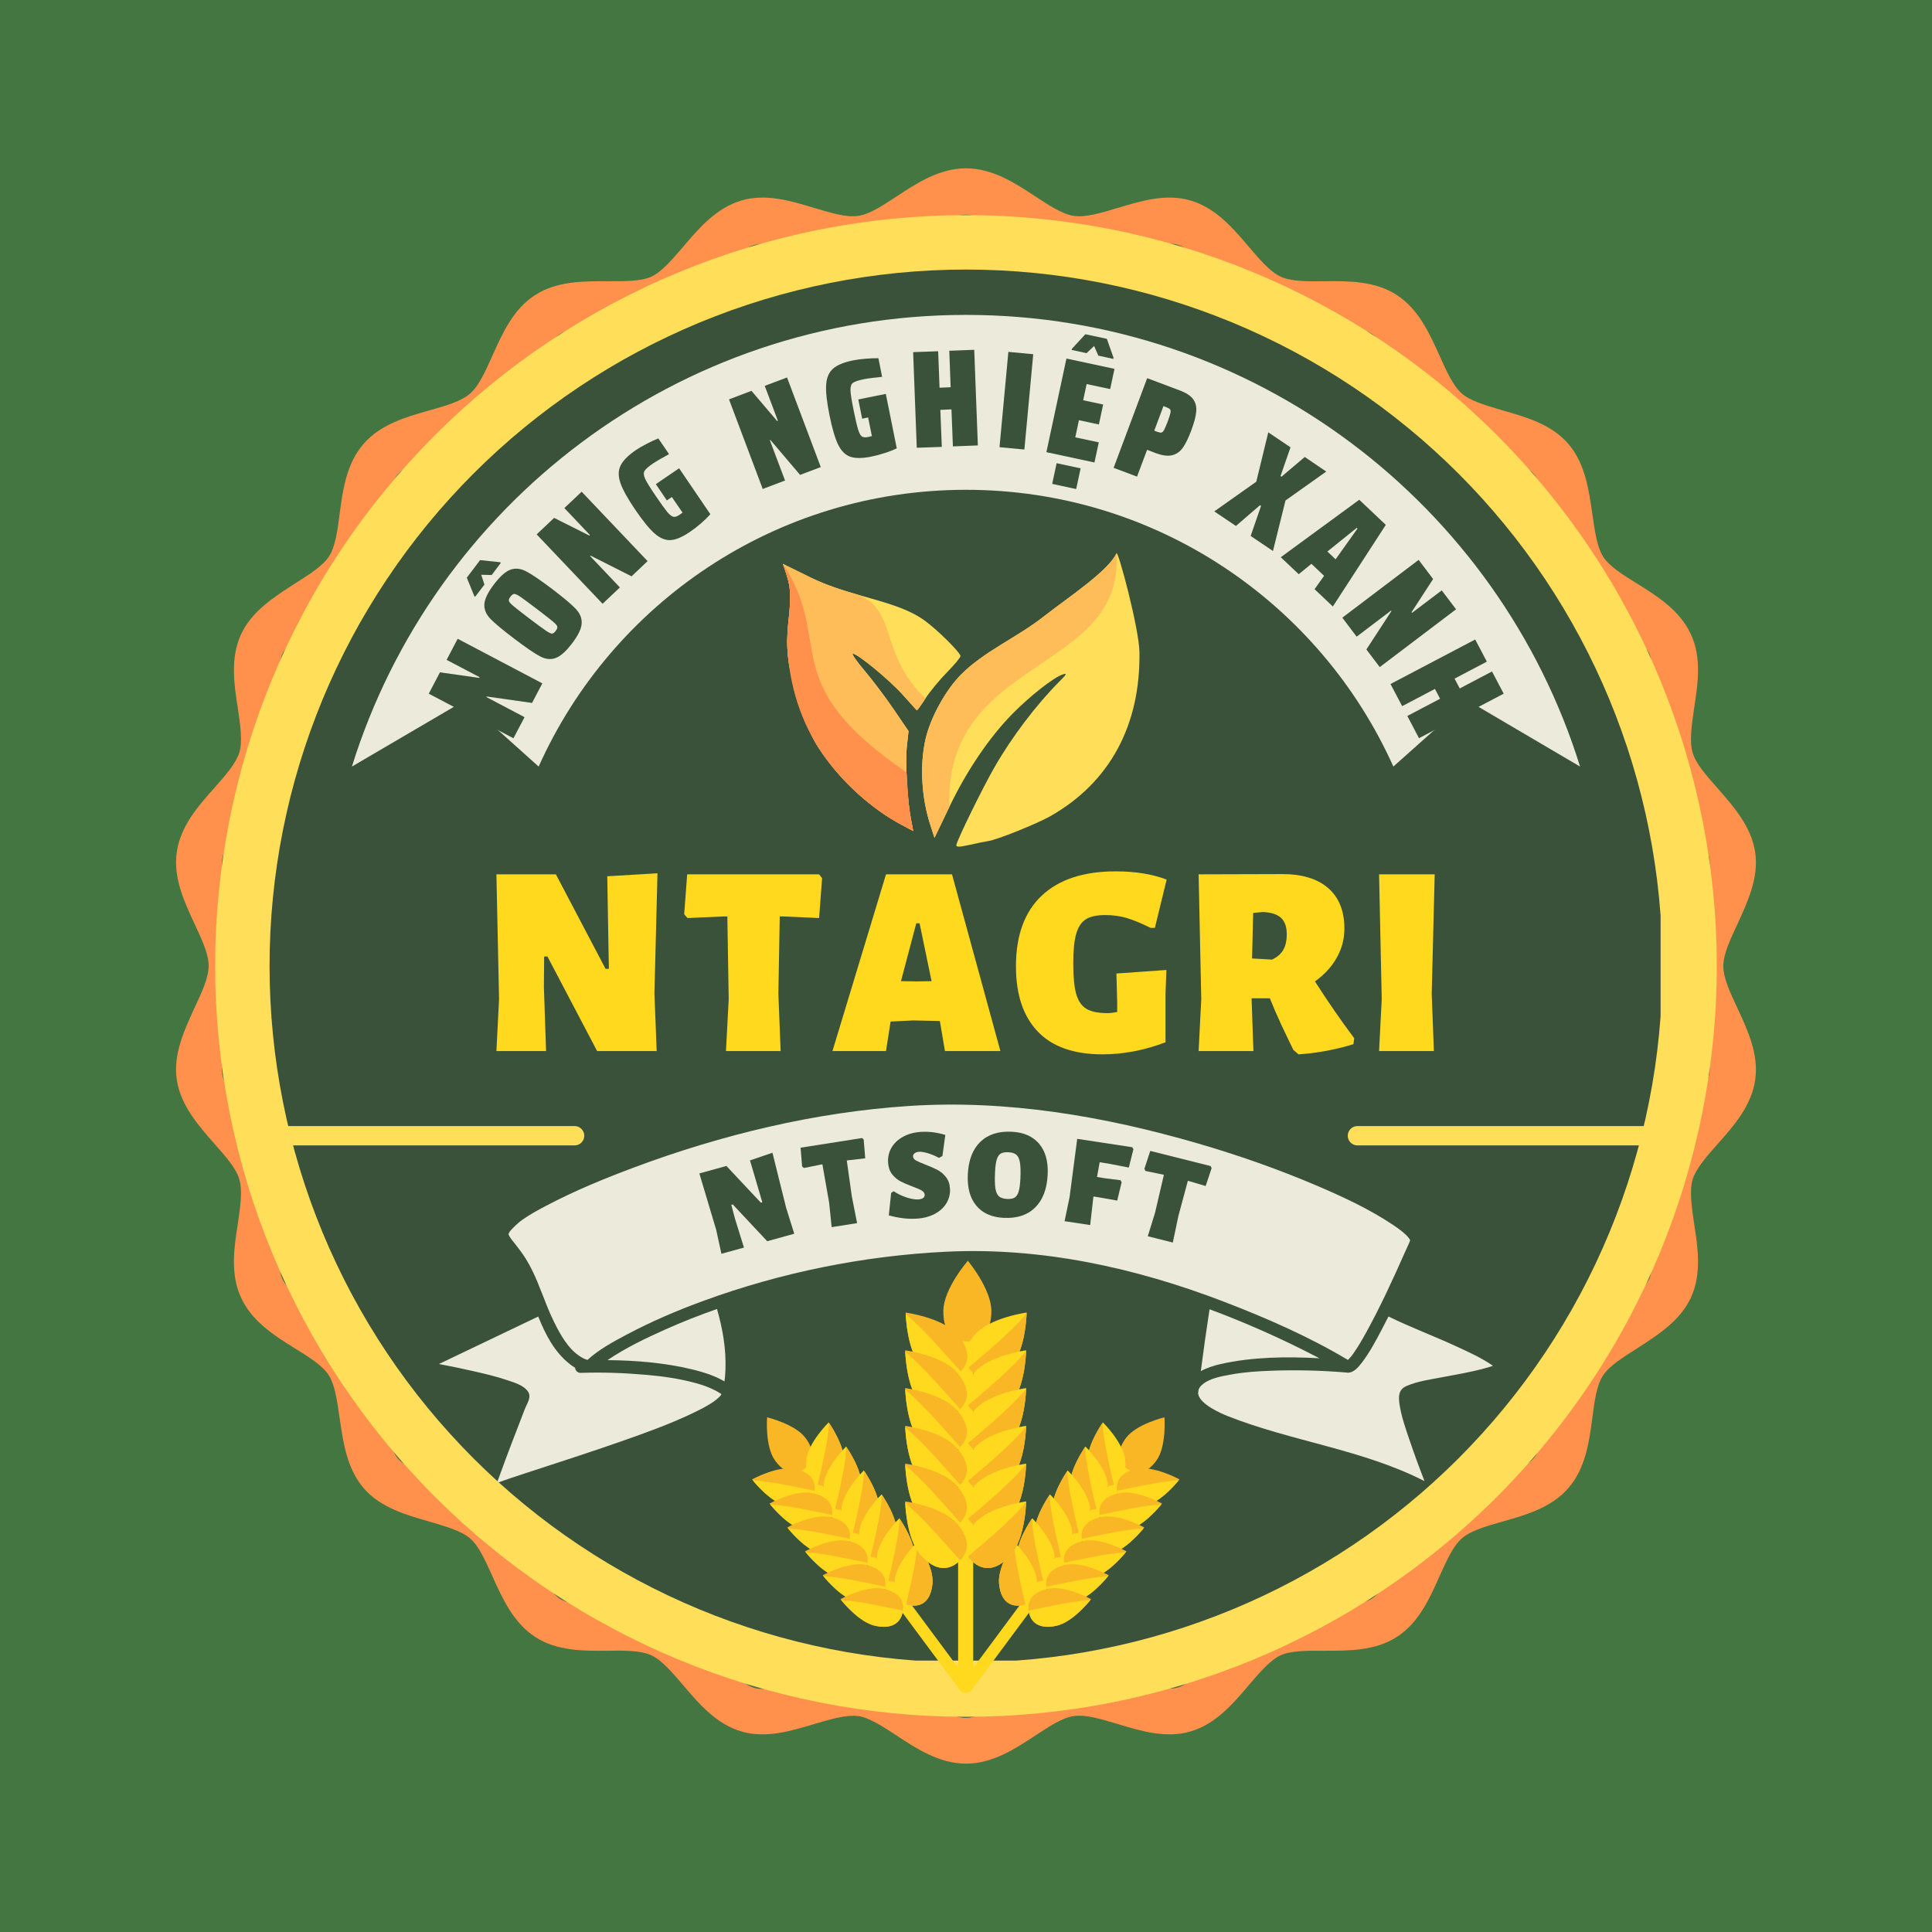 <svg xmlns="http://www.w3.org/2000/svg" xmlns:xlink="http://www.w3.org/1999/xlink" width="500" zoomAndPan="magnify" viewBox="0 0 375 375" height="500" preserveAspectRatio="xMidYMid meet" version="1.0"><defs><g/><clipPath id="9afc23d8c4"><path d="M 34 32.668 L 341 32.668 L 341 342.418 L 34 342.418 Z M 34 32.668 " clip-rule="nonzero"/></clipPath><clipPath id="474b68b703"><path d="M 41.762 41.762 L 333.512 41.762 L 333.512 333.512 L 41.762 333.512 Z M 41.762 41.762 " clip-rule="nonzero"/></clipPath><clipPath id="1b6c385381"><path d="M 52.32 52.32 L 322.32 52.32 L 322.32 322.32 L 52.32 322.32 Z M 52.32 52.32 " clip-rule="nonzero"/></clipPath><clipPath id="b527abacb4"><path d="M 68.133 61.121 L 306.633 61.121 L 306.633 148.871 L 68.133 148.871 Z M 68.133 61.121 " clip-rule="nonzero"/></clipPath><clipPath id="0f0e7705c2"><path d="M 232 255 L 289.883 255 L 289.883 287.68 L 232 287.68 Z M 232 255 " clip-rule="nonzero"/></clipPath><clipPath id="e579029194"><path d="M 85.133 255 L 141 255 L 141 287.68 L 85.133 287.68 Z M 85.133 255 " clip-rule="nonzero"/></clipPath><clipPath id="c06bd22711"><path d="M 151 107 L 222 107 L 222 165 L 151 165 Z M 151 107 " clip-rule="nonzero"/></clipPath><clipPath id="15be3efc61"><path d="M 143.625 112.094 L 211.375 90.027 L 231.117 150.645 L 163.367 172.711 Z M 143.625 112.094 " clip-rule="nonzero"/></clipPath><clipPath id="a503c68a1b"><path d="M 143.625 112.094 L 211.375 90.027 L 231.117 150.645 L 163.367 172.711 Z M 143.625 112.094 " clip-rule="nonzero"/></clipPath><clipPath id="3300f56c63"><path d="M 151 109 L 180 109 L 180 162 L 151 162 Z M 151 109 " clip-rule="nonzero"/></clipPath><clipPath id="73f6540d08"><path d="M 143.625 112.094 L 211.375 90.027 L 231.117 150.645 L 163.367 172.711 Z M 143.625 112.094 " clip-rule="nonzero"/></clipPath><clipPath id="a82e32e7f8"><path d="M 143.625 112.094 L 211.375 90.027 L 231.117 150.645 L 163.367 172.711 Z M 143.625 112.094 " clip-rule="nonzero"/></clipPath><clipPath id="27a78ee113"><path d="M 151 109 L 178 109 L 178 162 L 151 162 Z M 151 109 " clip-rule="nonzero"/></clipPath><clipPath id="fc844b5b64"><path d="M 143.625 112.094 L 211.375 90.027 L 231.117 150.645 L 163.367 172.711 Z M 143.625 112.094 " clip-rule="nonzero"/></clipPath><clipPath id="4d9cf96427"><path d="M 143.625 112.094 L 211.375 90.027 L 231.117 150.645 L 163.367 172.711 Z M 143.625 112.094 " clip-rule="nonzero"/></clipPath><clipPath id="692ef0d066"><path d="M 178 107 L 217 107 L 217 163 L 178 163 Z M 178 107 " clip-rule="nonzero"/></clipPath><clipPath id="d67b62bc74"><path d="M 143.625 112.094 L 211.375 90.027 L 231.117 150.645 L 163.367 172.711 Z M 143.625 112.094 " clip-rule="nonzero"/></clipPath><clipPath id="66ca61ba19"><path d="M 143.625 112.094 L 211.375 90.027 L 231.117 150.645 L 163.367 172.711 Z M 143.625 112.094 " clip-rule="nonzero"/></clipPath><clipPath id="737007e428"><path d="M 152 280 L 189 280 L 189 328.738 L 152 328.738 Z M 152 280 " clip-rule="nonzero"/></clipPath><clipPath id="8de249ec4f"><path d="M 145.82 285 L 159 285 L 159 293 L 145.82 293 Z M 145.82 285 " clip-rule="nonzero"/></clipPath><clipPath id="435d35c32a"><path d="M 186 280 L 223 280 L 223 328.738 L 186 328.738 Z M 186 280 " clip-rule="nonzero"/></clipPath><clipPath id="fbd91c42ab"><path d="M 185 254 L 189 254 L 189 328.738 L 185 328.738 Z M 185 254 " clip-rule="nonzero"/></clipPath><clipPath id="47dad2ff7b"><path d="M 183 244.738 L 193 244.738 L 193 261 L 183 261 Z M 183 244.738 " clip-rule="nonzero"/></clipPath></defs><rect x="-37.5" width="450" fill="#ffffff" y="-37.5" height="450" fill-opacity="1"/><rect x="-37.5" width="450" fill="#447641" y="-37.5" height="450" fill-opacity="1"/><path fill="#4d6d4b" d="M 330.086 187.523 C 330.086 180.438 337.293 172.934 336.34 166.145 C 335.324 159.176 326.332 153.992 324.367 147.383 C 322.402 140.652 327.168 131.418 324.309 125.105 C 321.391 118.734 311.262 116.289 307.512 110.453 C 303.699 104.559 305.723 94.371 301.137 89.07 C 296.551 83.832 286.188 84.305 280.887 79.781 C 275.645 75.195 274.691 64.832 268.797 61.078 C 262.961 57.324 253.133 60.719 246.758 57.801 C 240.445 54.941 236.633 45.234 229.902 43.27 C 223.293 41.305 214.836 47.379 207.867 46.367 C 201.016 45.414 194.586 37.195 187.496 37.195 C 180.41 37.195 173.977 45.414 167.188 46.367 C 160.219 47.379 151.762 41.305 145.148 43.27 C 138.418 45.234 134.547 54.941 128.293 57.801 C 121.922 60.719 112.094 57.266 106.254 61.078 C 100.359 64.891 99.406 75.254 94.164 79.781 C 88.922 84.367 78.5 83.832 73.914 89.07 C 69.328 94.312 71.352 104.559 67.543 110.453 C 63.789 116.289 53.664 118.734 50.746 125.105 C 47.887 131.418 52.652 140.652 50.684 147.383 C 48.719 153.992 39.668 159.176 38.715 166.145 C 37.762 172.934 44.969 180.438 44.969 187.523 C 44.969 194.613 37.762 202.117 38.715 208.906 C 39.727 215.875 48.719 221.059 50.684 227.668 C 52.652 234.398 47.887 243.633 50.746 249.945 C 53.664 256.316 63.789 258.762 67.543 264.598 C 71.352 270.492 69.328 280.68 73.914 285.98 C 78.5 291.219 88.863 290.742 94.164 295.27 C 99.406 299.855 100.359 310.219 106.254 313.973 C 112.094 317.727 121.922 314.332 128.293 317.25 C 134.605 320.109 138.418 329.816 145.148 331.781 C 151.762 333.746 160.219 327.672 167.188 328.684 C 173.977 329.637 180.41 337.855 187.496 337.855 C 194.586 337.855 201.016 329.637 207.805 328.684 C 214.773 327.672 223.234 333.746 229.844 331.781 C 236.574 329.816 240.445 320.109 246.699 317.25 C 253.074 314.332 262.898 317.785 268.738 313.973 C 274.633 310.16 275.586 299.797 280.828 295.27 C 286.07 290.684 296.492 291.219 301.078 285.98 C 305.664 280.738 303.641 270.492 307.453 264.598 C 311.203 258.762 321.328 256.316 324.246 249.945 C 327.105 243.633 322.344 234.398 324.309 227.668 C 326.273 221.059 335.266 215.875 336.277 208.906 C 337.293 202.117 330.086 194.613 330.086 187.523 Z M 330.086 187.523 " fill-opacity="1" fill-rule="nonzero"/><g clip-path="url(#9afc23d8c4)"><path fill="#ff914d" d="M 187.496 342.324 C 182.375 342.324 177.965 339.465 174.094 336.902 C 171.355 335.117 168.734 333.391 166.59 333.09 C 164.27 332.793 161.23 333.688 158.016 334.641 C 153.605 335.949 148.664 337.5 143.898 336.07 C 139.016 334.641 135.617 330.648 132.641 327.137 C 130.496 324.633 128.473 322.25 126.445 321.297 C 124.363 320.348 121.207 320.348 117.871 320.406 C 113.285 320.465 108.043 320.465 103.875 317.727 C 99.645 314.984 97.5 310.219 95.594 305.992 C 94.223 302.953 92.973 300.094 91.246 298.605 C 89.52 297.117 86.48 296.281 83.324 295.332 C 78.918 294.078 73.855 292.648 70.578 288.84 C 67.305 285.027 66.59 279.844 65.934 275.316 C 65.457 272.043 65.039 268.887 63.848 266.98 C 62.656 265.074 59.977 263.406 57.176 261.68 C 53.246 259.238 48.84 256.438 46.754 251.793 C 44.668 247.266 45.445 242.082 46.16 237.555 C 46.637 234.223 47.113 231.125 46.457 228.922 C 45.859 226.777 43.777 224.453 41.574 221.953 C 38.535 218.496 35.02 214.508 34.305 209.504 C 33.59 204.621 35.797 199.914 37.699 195.746 C 39.129 192.707 40.5 189.789 40.5 187.465 C 40.5 185.145 39.129 182.223 37.699 179.188 C 35.797 175.078 33.59 170.371 34.305 165.43 C 35.02 160.367 38.477 156.434 41.574 152.98 C 43.777 150.48 45.801 148.156 46.457 146.07 C 47.113 143.867 46.637 140.711 46.16 137.434 C 45.445 132.906 44.668 127.785 46.754 123.199 C 48.84 118.613 53.305 115.812 57.176 113.312 C 59.977 111.527 62.656 109.859 63.848 108.012 C 65.098 106.105 65.516 102.949 65.934 99.672 C 66.527 95.148 67.242 89.965 70.578 86.152 C 73.855 82.34 78.918 80.91 83.324 79.66 C 86.539 78.766 89.578 77.875 91.246 76.387 C 92.973 74.895 94.223 72.035 95.594 69 C 97.5 64.77 99.586 60.004 103.875 57.266 C 108.102 54.527 113.285 54.586 117.871 54.586 C 121.207 54.586 124.363 54.645 126.445 53.691 C 128.473 52.738 130.496 50.355 132.641 47.855 C 135.617 44.34 139.016 40.352 143.898 38.922 C 148.664 37.492 153.664 39.039 158.016 40.352 C 161.23 41.305 164.27 42.258 166.59 41.898 C 168.793 41.602 171.355 39.875 174.094 38.086 C 177.965 35.527 182.375 32.668 187.496 32.668 C 192.617 32.668 197.027 35.527 200.898 38.086 C 203.637 39.875 206.258 41.602 208.402 41.898 C 210.727 42.258 213.762 41.305 216.98 40.352 C 221.387 39.039 226.328 37.492 231.094 38.922 C 235.98 40.352 239.375 44.34 242.352 47.855 C 244.496 50.355 246.52 52.738 248.547 53.691 C 250.629 54.645 253.789 54.645 257.121 54.586 C 261.711 54.527 266.949 54.527 271.121 57.266 C 275.348 60.004 277.492 64.77 279.398 69 C 280.77 72.035 282.02 74.895 283.746 76.387 C 285.473 77.875 288.512 78.707 291.668 79.66 C 296.074 80.91 301.137 82.34 304.414 86.152 C 307.691 89.965 308.406 95.148 309.059 99.672 C 309.535 102.949 309.953 106.105 311.145 108.012 C 312.336 109.918 315.016 111.586 317.816 113.312 C 321.746 115.754 326.152 118.555 328.238 123.199 C 330.324 127.727 329.547 132.906 328.832 137.434 C 328.359 140.77 327.883 143.867 328.535 146.07 C 329.133 148.215 331.215 150.539 333.422 153.039 C 336.457 156.496 339.973 160.484 340.688 165.488 C 341.402 170.371 339.199 175.078 337.293 179.246 C 335.863 182.285 334.492 185.203 334.492 187.523 C 334.492 189.848 335.863 192.766 337.293 195.805 C 339.199 199.914 341.402 204.621 340.688 209.562 C 339.973 214.625 336.516 218.555 333.422 222.012 C 331.215 224.512 329.191 226.836 328.535 228.922 C 327.883 231.125 328.359 234.281 328.832 237.555 C 329.547 242.082 330.324 247.207 328.238 251.793 C 326.152 256.379 321.688 259.176 317.816 261.68 C 315.016 263.465 312.336 265.133 311.145 266.98 C 309.895 268.887 309.477 272.043 309.059 275.316 C 308.465 279.844 307.75 285.027 304.414 288.84 C 301.137 292.648 296.074 294.078 291.668 295.332 C 288.453 296.223 285.414 297.117 283.746 298.605 C 282.02 300.094 280.77 302.953 279.398 305.992 C 277.492 310.219 275.406 314.984 271.121 317.727 C 266.891 320.465 261.711 320.406 257.121 320.406 C 253.789 320.406 250.629 320.348 248.547 321.297 C 246.52 322.25 244.496 324.633 242.352 327.137 C 239.375 330.648 235.98 334.641 231.094 336.07 C 226.328 337.5 221.328 335.949 216.98 334.641 C 213.762 333.688 210.727 332.734 208.402 333.09 C 206.199 333.391 203.637 335.117 200.898 336.902 C 197.027 339.465 192.617 342.324 187.496 342.324 Z M 165.578 324.098 C 166.352 324.098 167.066 324.156 167.84 324.277 C 172.012 324.871 175.523 327.195 178.98 329.457 C 182.078 331.484 185.055 333.449 187.496 333.449 C 189.938 333.449 192.918 331.543 196.012 329.457 C 199.469 327.195 203.043 324.871 207.152 324.277 C 211.379 323.68 215.551 324.934 219.539 326.125 C 222.875 327.137 226.328 328.207 228.594 327.551 C 230.918 326.898 233.18 324.219 235.562 321.418 C 238.242 318.262 241.043 315.043 244.852 313.258 C 248.727 311.473 253.074 311.531 257.184 311.531 C 260.695 311.531 264.328 311.59 266.297 310.281 C 268.32 308.969 269.75 305.812 271.238 302.418 C 272.906 298.605 274.691 294.734 277.91 291.934 C 281.125 289.137 285.234 287.945 289.227 286.812 C 292.738 285.801 296.137 284.848 297.684 283.062 C 299.23 281.273 299.707 277.82 300.184 274.188 C 300.723 270.078 301.316 265.789 303.641 262.215 C 305.902 258.641 309.535 256.379 313.051 254.172 C 316.148 252.207 319.125 250.363 320.137 248.156 C 321.09 246.016 320.555 242.441 320.02 238.984 C 319.422 234.875 318.77 230.586 319.961 226.477 C 321.152 222.43 323.949 219.27 326.691 216.176 C 329.133 213.375 331.453 210.754 331.812 208.312 C 332.109 206.047 330.621 202.773 329.133 199.617 C 327.344 195.805 325.5 191.875 325.5 187.523 C 325.5 183.176 327.344 179.246 329.133 175.434 C 330.621 172.277 332.109 169 331.812 166.738 C 331.453 164.297 329.133 161.676 326.691 158.875 C 323.949 155.781 321.152 152.562 319.961 148.574 C 318.77 144.465 319.422 140.176 320.02 136.066 C 320.555 132.609 321.09 129.035 320.137 126.891 C 319.125 124.688 316.207 122.844 313.051 120.875 C 309.535 118.672 305.902 116.41 303.641 112.836 C 301.316 109.262 300.723 104.973 300.184 100.863 C 299.707 97.23 299.23 93.777 297.684 91.988 C 296.137 90.203 292.801 89.25 289.227 88.238 C 285.234 87.105 281.066 85.914 277.852 83.117 C 274.633 80.316 272.906 76.387 271.18 72.633 C 269.691 69.238 268.262 66.082 266.234 64.77 C 264.27 63.52 260.758 63.52 257.121 63.52 C 252.953 63.52 248.664 63.578 244.793 61.793 C 240.98 60.066 238.184 56.789 235.504 53.633 C 233.121 50.832 230.855 48.152 228.535 47.496 C 226.328 46.844 222.816 47.914 219.48 48.926 C 215.488 50.117 211.32 51.371 207.094 50.773 C 202.922 50.18 199.41 47.855 195.953 45.594 C 192.918 43.625 189.938 41.66 187.496 41.66 C 185.055 41.66 182.078 43.566 178.98 45.652 C 175.523 47.914 171.949 50.238 167.84 50.832 C 163.555 51.43 159.441 50.18 155.453 48.988 C 152.117 47.973 148.664 46.902 146.398 47.559 C 144.078 48.211 141.812 50.895 139.43 53.691 C 136.75 56.848 133.953 60.066 130.141 61.852 C 126.27 63.641 121.922 63.578 117.809 63.578 C 114.117 63.578 110.664 63.52 108.699 64.832 C 106.672 66.141 105.242 69.297 103.754 72.691 C 102.086 76.504 100.301 80.375 97.082 83.176 C 93.867 85.973 89.758 87.164 85.707 88.297 C 82.191 89.309 78.797 90.262 77.25 92.051 C 75.699 93.836 75.223 97.289 74.746 100.926 C 74.211 105.035 73.617 109.32 71.293 112.895 C 69.031 116.469 65.398 118.734 61.883 120.938 C 58.785 122.902 55.809 124.75 54.797 126.953 C 53.844 129.098 54.379 132.668 54.914 136.125 C 55.512 140.234 56.164 144.523 54.973 148.633 C 53.781 152.684 50.984 155.84 48.242 158.938 C 45.801 161.734 43.477 164.355 43.121 166.797 C 42.824 169.062 44.312 172.336 45.801 175.492 C 47.59 179.305 49.434 183.238 49.434 187.586 C 49.434 191.934 47.59 195.863 45.801 199.676 C 44.312 202.832 42.824 206.109 43.121 208.371 C 43.477 210.812 45.801 213.434 48.242 216.234 C 50.984 219.332 53.781 222.547 54.973 226.539 C 56.164 230.648 55.512 234.938 54.914 239.047 C 54.379 242.5 53.844 246.074 54.797 248.219 C 55.809 250.422 58.727 252.27 61.883 254.234 C 65.398 256.438 69.031 258.699 71.293 262.273 C 73.617 265.848 74.211 270.137 74.746 274.246 C 75.223 277.879 75.699 281.332 77.25 283.121 C 78.797 284.906 82.133 285.859 85.707 286.871 C 89.699 288.004 93.867 289.195 97.082 291.996 C 100.301 294.793 102.027 298.727 103.754 302.477 C 105.242 305.871 106.672 309.027 108.699 310.34 C 110.664 311.59 114.176 311.59 117.809 311.59 C 121.98 311.59 126.27 311.531 130.141 313.316 C 133.953 315.043 136.75 318.32 139.43 321.477 C 141.812 324.277 144.078 326.957 146.398 327.613 C 148.664 328.266 152.117 327.195 155.453 326.184 C 158.727 325.109 162.062 324.098 165.578 324.098 Z M 165.578 324.098 " fill-opacity="1" fill-rule="nonzero"/></g><g clip-path="url(#474b68b703)"><path fill="#ffde59" d="M 333.23 187.496 C 333.23 189.879 333.172 192.262 333.055 194.645 C 332.938 197.027 332.762 199.406 332.527 201.777 C 332.293 204.152 332 206.52 331.652 208.879 C 331.301 211.238 330.895 213.586 330.43 215.926 C 329.965 218.266 329.441 220.59 328.859 222.906 C 328.281 225.219 327.645 227.516 326.953 229.797 C 326.262 232.082 325.512 234.344 324.711 236.59 C 323.906 238.836 323.047 241.062 322.137 243.266 C 321.223 245.469 320.258 247.648 319.238 249.805 C 318.215 251.961 317.145 254.09 316.02 256.191 C 314.895 258.297 313.723 260.371 312.496 262.418 C 311.27 264.461 309.992 266.477 308.668 268.461 C 307.344 270.441 305.969 272.391 304.551 274.309 C 303.129 276.223 301.66 278.102 300.148 279.945 C 298.637 281.789 297.078 283.598 295.477 285.363 C 293.875 287.129 292.23 288.859 290.543 290.543 C 288.859 292.23 287.129 293.875 285.363 295.477 C 283.598 297.078 281.789 298.637 279.945 300.148 C 278.102 301.66 276.223 303.129 274.309 304.551 C 272.391 305.969 270.441 307.344 268.461 308.668 C 266.477 309.992 264.461 311.27 262.418 312.496 C 260.371 313.723 258.297 314.895 256.191 316.02 C 254.09 317.145 251.961 318.215 249.805 319.238 C 247.648 320.258 245.469 321.223 243.266 322.137 C 241.062 323.047 238.836 323.906 236.59 324.711 C 234.344 325.512 232.082 326.262 229.797 326.953 C 227.516 327.645 225.219 328.281 222.906 328.859 C 220.59 329.441 218.266 329.965 215.926 330.43 C 213.586 330.895 211.238 331.301 208.879 331.652 C 206.52 332 204.152 332.293 201.777 332.527 C 199.406 332.762 197.027 332.938 194.645 333.055 C 192.262 333.172 189.879 333.23 187.496 333.23 C 185.109 333.23 182.727 333.172 180.344 333.055 C 177.961 332.938 175.582 332.762 173.211 332.527 C 170.836 332.293 168.469 332 166.109 331.652 C 163.75 331.301 161.402 330.895 159.062 330.43 C 156.723 329.965 154.398 329.441 152.082 328.859 C 149.77 328.281 147.473 327.645 145.191 326.953 C 142.906 326.262 140.645 325.512 138.398 324.711 C 136.152 323.906 133.926 323.047 131.723 322.137 C 129.52 321.223 127.34 320.258 125.184 319.238 C 123.027 318.215 120.898 317.145 118.797 316.02 C 116.691 314.895 114.617 313.723 112.57 312.496 C 110.527 311.27 108.512 309.992 106.527 308.668 C 104.547 307.344 102.598 305.969 100.68 304.551 C 98.766 303.129 96.887 301.66 95.043 300.148 C 93.199 298.637 91.391 297.078 89.625 295.477 C 87.859 293.875 86.133 292.23 84.445 290.543 C 82.758 288.859 81.113 287.129 79.512 285.363 C 77.91 283.598 76.352 281.789 74.84 279.945 C 73.328 278.102 71.859 276.223 70.438 274.309 C 69.02 272.391 67.645 270.441 66.32 268.461 C 64.996 266.477 63.719 264.461 62.492 262.418 C 61.266 260.371 60.094 258.297 58.969 256.191 C 57.844 254.09 56.773 251.961 55.75 249.805 C 54.73 247.648 53.766 245.469 52.852 243.266 C 51.941 241.062 51.082 238.836 50.277 236.59 C 49.477 234.344 48.727 232.082 48.035 229.797 C 47.344 227.516 46.707 225.219 46.129 222.906 C 45.547 220.59 45.023 218.266 44.559 215.926 C 44.094 213.586 43.688 211.238 43.336 208.879 C 42.988 206.52 42.695 204.152 42.461 201.777 C 42.227 199.406 42.051 197.027 41.934 194.645 C 41.816 192.262 41.762 189.879 41.762 187.496 C 41.762 185.109 41.816 182.727 41.934 180.344 C 42.051 177.961 42.227 175.582 42.461 173.211 C 42.695 170.836 42.988 168.469 43.336 166.109 C 43.688 163.75 44.094 161.402 44.559 159.062 C 45.023 156.723 45.547 154.398 46.129 152.082 C 46.707 149.77 47.344 147.473 48.035 145.191 C 48.727 142.906 49.477 140.645 50.277 138.398 C 51.082 136.152 51.941 133.926 52.852 131.723 C 53.766 129.52 54.73 127.34 55.75 125.184 C 56.773 123.027 57.844 120.898 58.969 118.797 C 60.094 116.691 61.266 114.617 62.492 112.57 C 63.719 110.527 64.996 108.512 66.32 106.527 C 67.645 104.547 69.02 102.598 70.438 100.68 C 71.859 98.766 73.328 96.887 74.84 95.043 C 76.352 93.199 77.91 91.391 79.512 89.625 C 81.113 87.859 82.758 86.133 84.445 84.445 C 86.133 82.758 87.859 81.113 89.625 79.512 C 91.391 77.91 93.199 76.352 95.043 74.84 C 96.887 73.328 98.766 71.859 100.68 70.438 C 102.598 69.02 104.547 67.645 106.527 66.32 C 108.512 64.996 110.527 63.719 112.57 62.492 C 114.617 61.266 116.691 60.094 118.797 58.969 C 120.898 57.844 123.027 56.773 125.184 55.75 C 127.34 54.73 129.52 53.766 131.723 52.852 C 133.926 51.941 136.152 51.082 138.398 50.277 C 140.645 49.477 142.906 48.727 145.191 48.035 C 147.473 47.344 149.77 46.707 152.082 46.129 C 154.398 45.547 156.723 45.023 159.062 44.559 C 161.402 44.094 163.75 43.688 166.109 43.336 C 168.469 42.988 170.836 42.695 173.211 42.461 C 175.582 42.227 177.961 42.051 180.344 41.934 C 182.727 41.816 185.109 41.762 187.496 41.762 C 189.879 41.762 192.262 41.816 194.645 41.934 C 197.027 42.051 199.406 42.227 201.777 42.461 C 204.152 42.695 206.52 42.988 208.879 43.336 C 211.238 43.688 213.586 44.094 215.926 44.559 C 218.266 45.023 220.59 45.547 222.906 46.129 C 225.219 46.707 227.516 47.344 229.797 48.035 C 232.082 48.727 234.344 49.477 236.59 50.277 C 238.836 51.082 241.062 51.941 243.266 52.852 C 245.469 53.766 247.648 54.73 249.805 55.75 C 251.961 56.773 254.09 57.844 256.191 58.969 C 258.297 60.094 260.371 61.266 262.418 62.492 C 264.461 63.719 266.477 64.996 268.461 66.32 C 270.441 67.645 272.391 69.02 274.309 70.438 C 276.223 71.859 278.102 73.328 279.945 74.84 C 281.789 76.352 283.598 77.91 285.363 79.512 C 287.129 81.113 288.859 82.758 290.543 84.445 C 292.23 86.133 293.875 87.859 295.477 89.625 C 297.078 91.391 298.637 93.199 300.148 95.043 C 301.66 96.887 303.129 98.766 304.551 100.68 C 305.969 102.598 307.344 104.547 308.668 106.527 C 309.992 108.512 311.27 110.527 312.496 112.57 C 313.723 114.617 314.895 116.691 316.02 118.797 C 317.145 120.898 318.215 123.027 319.238 125.184 C 320.258 127.34 321.223 129.52 322.137 131.723 C 323.047 133.926 323.906 136.152 324.711 138.398 C 325.512 140.645 326.262 142.906 326.953 145.191 C 327.645 147.473 328.281 149.77 328.859 152.082 C 329.441 154.398 329.965 156.723 330.43 159.062 C 330.895 161.402 331.301 163.75 331.652 166.109 C 332 168.469 332.293 170.836 332.527 173.211 C 332.762 175.582 332.938 177.961 333.055 180.344 C 333.172 182.727 333.23 185.109 333.23 187.496 Z M 333.23 187.496 " fill-opacity="1" fill-rule="nonzero"/></g><g clip-path="url(#1b6c385381)"><path fill="#3b523a" d="M 322.672 187.496 C 322.672 189.711 322.617 191.922 322.512 194.129 C 322.402 196.34 322.238 198.543 322.023 200.746 C 321.805 202.949 321.535 205.145 321.211 207.332 C 320.887 209.52 320.508 211.699 320.074 213.867 C 319.645 216.039 319.16 218.195 318.621 220.344 C 318.086 222.488 317.492 224.621 316.852 226.734 C 316.211 228.852 315.516 230.953 314.77 233.035 C 314.027 235.117 313.23 237.184 312.383 239.227 C 311.535 241.27 310.641 243.293 309.695 245.293 C 308.75 247.293 307.754 249.266 306.711 251.219 C 305.668 253.168 304.578 255.094 303.441 256.992 C 302.305 258.887 301.121 260.758 299.891 262.598 C 298.664 264.438 297.391 266.242 296.07 268.02 C 294.754 269.797 293.391 271.543 291.988 273.25 C 290.586 274.961 289.141 276.637 287.656 278.273 C 286.168 279.914 284.645 281.516 283.082 283.082 C 281.516 284.645 279.914 286.168 278.273 287.656 C 276.637 289.141 274.961 290.586 273.25 291.988 C 271.543 293.391 269.797 294.754 268.02 296.07 C 266.242 297.391 264.438 298.664 262.598 299.891 C 260.758 301.121 258.887 302.305 256.992 303.441 C 255.094 304.578 253.168 305.668 251.219 306.711 C 249.266 307.754 247.293 308.75 245.293 309.695 C 243.293 310.641 241.27 311.535 239.227 312.383 C 237.184 313.23 235.117 314.027 233.035 314.77 C 230.953 315.516 228.852 316.211 226.734 316.852 C 224.621 317.492 222.488 318.086 220.344 318.621 C 218.195 319.16 216.039 319.645 213.867 320.074 C 211.699 320.508 209.52 320.887 207.332 321.211 C 205.145 321.535 202.949 321.805 200.746 322.023 C 198.543 322.238 196.34 322.402 194.129 322.512 C 191.922 322.617 189.711 322.672 187.496 322.672 C 185.285 322.672 183.074 322.617 180.863 322.512 C 178.656 322.402 176.449 322.238 174.246 322.023 C 172.047 321.805 169.852 321.535 167.664 321.211 C 165.473 320.887 163.297 320.508 161.125 320.074 C 158.957 319.645 156.797 319.16 154.652 318.621 C 152.504 318.086 150.375 317.492 148.258 316.852 C 146.141 316.211 144.039 315.516 141.957 314.77 C 139.875 314.027 137.812 313.23 135.766 312.383 C 133.723 311.535 131.703 310.641 129.703 309.695 C 127.703 308.75 125.727 307.754 123.777 306.711 C 121.824 305.668 119.898 304.578 118.004 303.441 C 116.105 302.305 114.238 301.121 112.398 299.891 C 110.559 298.664 108.75 297.391 106.973 296.07 C 105.195 294.754 103.453 293.391 101.742 291.988 C 100.031 290.586 98.359 289.141 96.719 287.656 C 95.078 286.168 93.477 284.645 91.914 283.082 C 90.348 281.516 88.824 279.914 87.34 278.273 C 85.852 276.637 84.406 274.961 83.004 273.25 C 81.602 271.543 80.242 269.797 78.922 268.02 C 77.605 266.242 76.332 264.438 75.102 262.598 C 73.875 260.758 72.691 258.887 71.555 256.992 C 70.414 255.094 69.324 253.168 68.281 251.219 C 67.238 249.266 66.246 247.293 65.301 245.293 C 64.355 243.293 63.457 241.27 62.609 239.227 C 61.766 237.184 60.969 235.117 60.223 233.035 C 59.477 230.953 58.785 228.852 58.141 226.734 C 57.5 224.621 56.91 222.488 56.371 220.344 C 55.836 218.195 55.352 216.039 54.918 213.867 C 54.488 211.699 54.109 209.52 53.785 207.332 C 53.461 205.145 53.188 202.949 52.973 200.746 C 52.754 198.543 52.594 196.34 52.484 194.129 C 52.375 191.922 52.32 189.711 52.32 187.496 C 52.32 185.285 52.375 183.074 52.484 180.863 C 52.594 178.656 52.754 176.449 52.973 174.246 C 53.188 172.047 53.461 169.852 53.785 167.664 C 54.109 165.473 54.488 163.297 54.918 161.125 C 55.352 158.957 55.836 156.797 56.371 154.652 C 56.91 152.508 57.5 150.375 58.141 148.258 C 58.785 146.141 59.477 144.039 60.223 141.957 C 60.969 139.875 61.766 137.812 62.609 135.766 C 63.457 133.723 64.355 131.703 65.301 129.703 C 66.246 127.703 67.238 125.727 68.281 123.777 C 69.324 121.824 70.414 119.898 71.555 118.004 C 72.691 116.105 73.875 114.238 75.102 112.398 C 76.332 110.559 77.605 108.75 78.922 106.973 C 80.242 105.195 81.602 103.453 83.004 101.742 C 84.406 100.031 85.852 98.359 87.34 96.719 C 88.824 95.078 90.348 93.477 91.914 91.914 C 93.477 90.348 95.078 88.824 96.719 87.34 C 98.359 85.852 100.031 84.406 101.742 83.004 C 103.453 81.602 105.195 80.242 106.973 78.922 C 108.75 77.605 110.559 76.332 112.398 75.102 C 114.238 73.875 116.105 72.691 118.004 71.555 C 119.898 70.414 121.824 69.324 123.777 68.281 C 125.727 67.238 127.703 66.246 129.703 65.301 C 131.703 64.355 133.723 63.457 135.766 62.609 C 137.812 61.766 139.875 60.969 141.957 60.223 C 144.039 59.477 146.141 58.785 148.258 58.141 C 150.375 57.5 152.504 56.91 154.652 56.371 C 156.797 55.836 158.957 55.352 161.125 54.918 C 163.297 54.488 165.473 54.109 167.664 53.785 C 169.852 53.461 172.047 53.188 174.246 52.973 C 176.449 52.754 178.656 52.594 180.863 52.484 C 183.074 52.375 185.285 52.32 187.496 52.32 C 189.711 52.32 191.922 52.375 194.129 52.484 C 196.34 52.594 198.543 52.754 200.746 52.973 C 202.949 53.188 205.145 53.461 207.332 53.785 C 209.52 54.109 211.699 54.488 213.867 54.918 C 216.039 55.352 218.195 55.836 220.344 56.371 C 222.488 56.91 224.621 57.5 226.734 58.141 C 228.852 58.785 230.953 59.477 233.035 60.223 C 235.117 60.969 237.184 61.766 239.227 62.609 C 241.27 63.457 243.293 64.355 245.293 65.301 C 247.293 66.246 249.266 67.238 251.219 68.281 C 253.168 69.324 255.094 70.414 256.992 71.555 C 258.887 72.691 260.758 73.875 262.598 75.102 C 264.438 76.332 266.242 77.605 268.02 78.922 C 269.797 80.242 271.543 81.602 273.25 83.004 C 274.961 84.406 276.637 85.852 278.273 87.34 C 279.914 88.824 281.516 90.348 283.082 91.914 C 284.645 93.477 286.168 95.078 287.656 96.719 C 289.141 98.359 290.586 100.031 291.988 101.742 C 293.391 103.453 294.754 105.195 296.07 106.973 C 297.391 108.75 298.664 110.559 299.891 112.398 C 301.121 114.238 302.305 116.105 303.441 118.004 C 304.578 119.898 305.668 121.824 306.711 123.777 C 307.754 125.727 308.75 127.703 309.695 129.703 C 310.641 131.703 311.535 133.723 312.383 135.766 C 313.23 137.812 314.027 139.875 314.77 141.957 C 315.516 144.039 316.211 146.141 316.852 148.258 C 317.496 150.375 318.086 152.508 318.621 154.652 C 319.16 156.797 319.645 158.957 320.074 161.125 C 320.508 163.297 320.887 165.473 321.211 167.664 C 321.535 169.852 321.805 172.047 322.023 174.246 C 322.238 176.449 322.402 178.656 322.512 180.863 C 322.617 183.074 322.672 185.285 322.672 187.496 Z M 322.672 187.496 " fill-opacity="1" fill-rule="nonzero"/></g><g clip-path="url(#b527abacb4)"><path fill="#eceada" d="M 270.449 148.789 C 256.246 117.125 224.449 95.07 187.5 95.07 C 150.547 95.07 118.75 117.125 104.551 148.789 L 90.23 135.945 L 68.305 148.789 C 84.117 97.996 131.5 61.121 187.5 61.121 C 243.496 61.121 290.883 97.996 306.691 148.789 L 284.848 135.945 Z M 270.449 148.789 " fill-opacity="1" fill-rule="nonzero"/></g><g fill="#3b523a" fill-opacity="1"><g transform="translate(99.159, 144.251)"><g><path d="M 4.109 -7.812 L -4.688 -9.062 L -4.75 -8.953 L 2.656 -5.047 L 0.5 -0.953 L -15.938 -9.609 L -13.766 -13.75 L -6.156 -12.672 L -6.078 -12.812 L -12.469 -16.172 L -10.328 -20.266 L 6.109 -11.609 Z M 4.109 -7.812 "/></g></g></g><g fill="#3b523a" fill-opacity="1"><g transform="translate(106.732, 130.219)"><g><path d="M 4.312 -5.344 C 3.113 -3.77 2.035 -2.816 1.078 -2.484 C 0.117 -2.148 -0.891 -2.27 -1.953 -2.844 C -3.023 -3.414 -4.68 -4.551 -6.922 -6.25 C -9.172 -7.957 -10.711 -9.242 -11.547 -10.109 C -12.379 -10.973 -12.77 -11.91 -12.719 -12.922 C -12.664 -13.941 -12.039 -15.238 -10.844 -16.812 C -9.645 -18.383 -8.566 -19.332 -7.609 -19.656 C -6.648 -19.988 -5.633 -19.867 -4.562 -19.297 C -3.488 -18.734 -1.832 -17.609 0.406 -15.922 C 2.645 -14.223 4.176 -12.938 5 -12.062 C 5.832 -11.195 6.223 -10.254 6.172 -9.234 C 6.129 -8.211 5.508 -6.914 4.312 -5.344 Z M 1.125 -7.75 C 1.383 -8.094 1.488 -8.375 1.438 -8.594 C 1.395 -8.812 1.117 -9.133 0.609 -9.562 C 0.109 -9.988 -0.941 -10.812 -2.547 -12.031 C -4.148 -13.25 -5.223 -14.039 -5.766 -14.406 C -6.316 -14.77 -6.703 -14.945 -6.922 -14.938 C -7.148 -14.926 -7.395 -14.75 -7.656 -14.406 C -7.914 -14.062 -8.016 -13.785 -7.953 -13.578 C -7.898 -13.367 -7.625 -13.051 -7.125 -12.625 C -6.625 -12.195 -5.57 -11.375 -3.969 -10.156 C -2.363 -8.938 -1.285 -8.145 -0.734 -7.781 C -0.18 -7.414 0.195 -7.234 0.406 -7.234 C 0.625 -7.234 0.863 -7.406 1.125 -7.75 Z M -14.5 -14.391 L -14.672 -14.516 L -16.125 -18.094 L -13.547 -21.5 L -9.688 -21.094 L -9.516 -20.969 L -11.297 -18.609 L -13.328 -18.656 L -12.703 -16.75 Z M -14.5 -14.391 "/></g></g></g><g fill="#3b523a" fill-opacity="1"><g transform="translate(116.18, 117.943)"><g><path d="M 6.406 -6.078 L -1.547 -10.094 L -1.625 -10 L 4.141 -3.922 L 0.781 -0.75 L -12.016 -14.219 L -8.625 -17.422 L -1.781 -13.984 L -1.672 -14.094 L -6.641 -19.328 L -3.281 -22.5 L 9.516 -9.031 Z M 6.406 -6.078 "/></g></g></g><g fill="#3b523a" fill-opacity="1"><g transform="translate(127.876, 107.083)"><g><path d="M 1.562 -9.953 L -0.578 -13.109 L 3.938 -16.188 L 10 -7.281 C 9.539 -6.75 8.938 -6.156 8.188 -5.5 C 7.438 -4.852 6.711 -4.297 6.016 -3.828 C 4.555 -2.836 3.312 -2.312 2.281 -2.25 C 1.258 -2.195 0.234 -2.617 -0.797 -3.516 C -1.828 -4.422 -3.082 -5.957 -4.562 -8.125 C -6.039 -10.301 -7.004 -12.035 -7.453 -13.328 C -7.898 -14.629 -7.891 -15.758 -7.422 -16.719 C -6.961 -17.676 -5.969 -18.68 -4.438 -19.734 C -3.863 -20.117 -3.16 -20.523 -2.328 -20.953 C -1.504 -21.391 -0.758 -21.734 -0.094 -21.984 L 1.984 -18.938 C 0.461 -18.102 -0.551 -17.516 -1.062 -17.172 C -1.977 -16.547 -2.547 -16.051 -2.766 -15.688 C -2.992 -15.332 -2.961 -14.832 -2.672 -14.188 C -2.379 -13.539 -1.691 -12.422 -0.609 -10.828 C 0.398 -9.348 1.141 -8.32 1.609 -7.75 C 2.086 -7.176 2.488 -6.852 2.812 -6.781 C 3.145 -6.707 3.539 -6.828 4 -7.141 L 4.609 -7.578 L 2.531 -10.609 Z M 1.562 -9.953 "/></g></g></g><g fill="#3b523a" fill-opacity="1"><g transform="translate(140.876, 98.673)"><g/></g></g><g fill="#3b523a" fill-opacity="1"><g transform="translate(147.03, 95.284)"><g><path d="M 8.266 -3.109 L 2.5 -9.891 L 2.391 -9.859 L 5.344 -2.016 L 1.016 -0.375 L -5.531 -17.766 L -1.172 -19.422 L 3.812 -13.562 L 3.953 -13.625 L 1.406 -20.391 L 5.734 -22.016 L 12.281 -4.625 Z M 8.266 -3.109 "/></g></g></g><g fill="#3b523a" fill-opacity="1"><g transform="translate(162.03, 89.829)"><g><path d="M 5.312 -8.562 L 4.562 -12.297 L 9.906 -13.375 L 12.031 -2.812 C 11.414 -2.5 10.633 -2.191 9.688 -1.891 C 8.738 -1.586 7.852 -1.352 7.031 -1.188 C 5.301 -0.844 3.953 -0.844 2.984 -1.188 C 2.023 -1.531 1.242 -2.316 0.641 -3.547 C 0.047 -4.773 -0.508 -6.676 -1.031 -9.25 C -1.551 -11.832 -1.766 -13.805 -1.672 -15.172 C -1.578 -16.547 -1.129 -17.582 -0.328 -18.281 C 0.473 -18.988 1.785 -19.523 3.609 -19.891 C 4.285 -20.023 5.086 -20.129 6.016 -20.203 C 6.941 -20.285 7.758 -20.316 8.469 -20.297 L 9.188 -16.688 C 7.469 -16.508 6.305 -16.359 5.703 -16.234 C 4.609 -16.016 3.891 -15.781 3.547 -15.531 C 3.203 -15.289 3.035 -14.816 3.047 -14.109 C 3.066 -13.398 3.27 -12.098 3.656 -10.203 C 4.008 -8.453 4.297 -7.219 4.516 -6.5 C 4.734 -5.781 4.973 -5.32 5.234 -5.125 C 5.504 -4.938 5.91 -4.895 6.453 -5 L 7.203 -5.188 L 6.469 -8.797 Z M 5.312 -8.562 "/></g></g></g><g fill="#3b523a" fill-opacity="1"><g transform="translate(176.864, 86.958)"><g><path d="M 8.094 -0.312 L 7.812 -7.5 L 5.656 -7.406 L 5.938 -0.219 L 1.078 -0.047 L 0.375 -18.609 L 5.234 -18.781 L 5.5 -11.703 L 7.656 -11.797 L 7.391 -18.875 L 12.234 -19.062 L 12.938 -0.5 Z M 8.094 -0.312 "/></g></g></g><g fill="#3b523a" fill-opacity="1"><g transform="translate(192.926, 86.706)"><g><path d="M 1.078 0.094 L 2.797 -18.406 L 7.625 -17.953 L 5.906 0.547 Z M 1.078 0.094 "/></g></g></g><g fill="#3b523a" fill-opacity="1"><g transform="translate(202.058, 87.547)"><g><path d="M 1.047 0.219 L 4.938 -17.953 L 14.266 -15.953 L 13.422 -12.031 L 8.859 -13 L 8.188 -9.859 L 12.062 -9.031 L 11.234 -5.156 L 7.359 -5.984 L 6.656 -2.656 L 11.219 -1.688 L 10.375 2.219 Z M 2.172 6.375 L 3.031 2.359 L 7.688 3.359 L 6.828 7.375 Z M 5.953 -19.625 L 6 -19.844 L 8.609 -22.672 L 12.781 -21.781 L 14.078 -18.109 L 14.031 -17.891 L 11.125 -18.516 L 10.312 -20.391 L 8.844 -19 Z M 5.953 -19.625 "/></g></g></g><g fill="#3b523a" fill-opacity="1"><g transform="translate(215.136, 90.433)"><g><path d="M 7.531 -17.031 L 13.797 -14.672 C 15.078 -14.203 15.961 -13.629 16.453 -12.953 C 16.941 -12.273 17.141 -11.461 17.047 -10.516 C 16.961 -9.578 16.641 -8.359 16.078 -6.859 C 15.547 -5.441 15.016 -4.348 14.484 -3.578 C 13.961 -2.816 13.285 -2.32 12.453 -2.094 C 11.617 -1.863 10.547 -1.988 9.234 -2.469 L 7.516 -3.125 L 5.562 2.078 L 1.016 0.375 Z M 9.438 -6.641 C 9.82 -6.492 10.102 -6.438 10.281 -6.469 C 10.457 -6.5 10.629 -6.66 10.797 -6.953 C 10.961 -7.242 11.195 -7.785 11.5 -8.578 C 11.801 -9.391 11.984 -9.961 12.047 -10.297 C 12.109 -10.629 12.082 -10.859 11.969 -10.984 C 11.852 -11.117 11.602 -11.258 11.219 -11.406 L 10.688 -11.609 L 8.906 -6.844 Z M 9.438 -6.641 "/></g></g></g><g fill="#3b523a" fill-opacity="1"><g transform="translate(229.243, 96.094)"><g/></g></g><g fill="#3b523a" fill-opacity="1"><g transform="translate(235.564, 99.169)"><g><path d="M 7.188 4.859 L 9.203 -0.969 L 9 -1.109 L 4.328 2.922 L 0.125 0.094 L 8.281 -5.672 L 10.609 -15.25 L 14.922 -12.344 L 12.984 -6.766 L 13.172 -6.641 L 17.688 -10.469 L 21.859 -7.641 L 13.953 -2.031 L 11.516 7.781 Z M 7.188 4.859 "/></g></g></g><g fill="#3b523a" fill-opacity="1"><g transform="translate(248.58, 108.142)"><g><path d="M 6.578 6.219 L 8.422 3.625 L 5.969 1.297 L 3.5 3.312 L 0.016 0.016 L 15.25 -11.141 L 20.406 -6.266 L 10.125 9.578 Z M 14.906 -5.547 L 14.766 -5.688 L 9.062 -1.094 L 10.656 0.422 Z M 14.906 -5.547 "/></g></g></g><g fill="#3b523a" fill-opacity="1"><g transform="translate(259.886, 119.031)"><g><path d="M 5.328 7.031 L 10.188 -0.422 L 10.109 -0.516 L 3.438 4.547 L 0.656 0.859 L 15.469 -10.359 L 18.281 -6.641 L 14.094 -0.203 L 14.188 -0.078 L 19.953 -4.438 L 22.734 -0.766 L 7.922 10.453 Z M 5.328 7.031 "/></g></g></g><g fill="#3b523a" fill-opacity="1"><g transform="translate(269.395, 131.814)"><g><path d="M 3.766 7.156 L 10.125 3.812 L 9.125 1.906 L 2.766 5.25 L 0.5 0.953 L 16.938 -7.688 L 19.203 -3.391 L 12.938 -0.094 L 13.938 1.812 L 20.203 -1.484 L 22.469 2.828 L 6.031 11.469 Z M 3.766 7.156 "/></g></g></g><g fill="#ffd91d" fill-opacity="1"><g transform="translate(93.165, 204.005)"><g><path d="M 33.859 -11.188 L 34.297 0 L 22.734 0 L 13.094 -18.344 L 12.453 -18.344 L 12.406 -12.406 L 12.828 0 L 3.188 0 L 3.703 -10.062 L 3.188 -34.297 L 14.734 -34.297 L 24.375 -15.953 L 25.016 -15.953 L 24.703 -33.922 L 34.453 -34.5 Z M 33.859 -11.188 "/></g></g></g><g fill="#ffd91d" fill-opacity="1"><g transform="translate(132.38, 204.005)"><g><path d="M 27.188 -33.547 L 26.609 -25.812 L 19.609 -26.125 L 18.969 -26.125 L 18.703 -11.125 L 19.141 0 L 8.531 0 L 9.062 -10.062 L 8.797 -26.125 L 8.109 -26.125 L 1.062 -25.812 L 0.422 -26.547 L 1 -34.297 L 26.609 -34.297 Z M 27.188 -33.547 "/></g></g></g><g fill="#ffd91d" fill-opacity="1"><g transform="translate(161.473, 204.005)"><g><path d="M 32.703 0 L 21.938 0 L 20.984 -5.672 L 20.938 -5.828 L 15.734 -5.938 L 11.391 -5.719 L 10.5 0 L 0.109 0 L 10.5 -34.297 L 23.312 -34.297 Z M 19.344 -13.562 L 17.016 -24.797 L 16.375 -24.797 L 13.406 -13.562 L 16.375 -13.516 Z M 19.344 -13.562 "/></g></g></g><g fill="#ffd91d" fill-opacity="1"><g transform="translate(196.289, 204.005)"><g><path d="M 20.25 -34.875 C 24.062 -34.875 27.363 -34.344 30.156 -33.281 L 27.875 -23.906 L 27.031 -23.906 C 25.258 -24.789 23.727 -25.426 22.438 -25.812 C 21.156 -26.195 19.754 -26.391 18.234 -26.391 C 16.609 -26.391 15.363 -26.125 14.5 -25.594 C 13.633 -25.062 13.004 -24.125 12.609 -22.781 C 12.223 -21.445 12.031 -19.504 12.031 -16.953 C 12.031 -14.379 12.223 -12.41 12.609 -11.047 C 13.004 -9.691 13.664 -8.738 14.594 -8.188 C 15.531 -7.633 16.883 -7.359 18.656 -7.359 C 19.145 -7.359 19.781 -7.43 20.562 -7.578 L 20.562 -9.281 L 20.406 -15.047 L 30.109 -15.734 L 29.938 -11.078 L 29.938 -1.703 C 25.844 -0.141 21.766 0.641 17.703 0.641 C 12.148 0.641 7.961 -0.832 5.141 -3.781 C 2.316 -6.738 0.906 -10.957 0.906 -16.438 C 0.906 -22.438 2.57 -27.008 5.906 -30.156 C 9.25 -33.301 14.031 -34.875 20.25 -34.875 Z M 20.25 -34.875 "/></g></g></g><g fill="#ffd91d" fill-opacity="1"><g transform="translate(229.462, 204.005)"><g><path d="M 25.766 -13.516 C 28.305 -9.555 30.848 -5.879 33.391 -2.484 L 33.234 -1.328 C 29.629 -0.234 26.078 0.422 22.578 0.641 L 21.578 -0.219 L 20.938 -1.531 C 20.656 -2.102 20.086 -3.297 19.234 -5.109 C 18.391 -6.93 17.648 -8.641 17.016 -10.234 L 13.469 -10.234 L 13.828 0 L 3.188 0 L 3.703 -10.062 L 3.188 -34.297 L 19.453 -34.344 C 23.305 -34.344 26.273 -33.43 28.359 -31.609 C 30.441 -29.797 31.484 -27.176 31.484 -23.75 C 31.484 -21.727 30.977 -19.832 29.969 -18.062 C 28.969 -16.301 27.566 -14.785 25.766 -13.516 Z M 20.297 -22.688 C 20.297 -24.094 19.93 -25.141 19.203 -25.828 C 18.484 -26.523 17.312 -26.91 15.688 -26.984 L 13.781 -26.812 L 13.562 -17.969 L 17.438 -17.75 C 18.426 -18.207 19.148 -18.828 19.609 -19.609 C 20.066 -20.391 20.297 -21.414 20.297 -22.688 Z M 20.297 -22.688 "/></g></g></g><g fill="#ffd91d" fill-opacity="1"><g transform="translate(264.49, 204.005)"><g><path d="M 13.406 -11.125 L 13.828 0 L 3.188 0 L 3.703 -10.062 L 3.188 -34.297 L 13.984 -34.297 Z M 13.406 -11.125 "/></g></g></g><path fill="#eceada" d="M 140.148 267.871 C 140.301 267.957 140.461 268.043 140.613 268.133 C 140.734 267.352 140.785 266.547 140.812 265.785 C 140.953 261.805 140.262 257.891 139.172 254.074 C 135.781 255.262 132.43 256.57 129.156 258.043 C 125.316 259.762 121.414 261.621 117.914 264 C 123.426 264.047 129.023 264.516 134.309 265.789 C 136.305 266.277 138.34 266.875 140.148 267.871 Z M 140.148 267.871 " fill-opacity="1" fill-rule="nonzero"/><path fill="#eceada" d="M 256.105 263.641 C 255.055 263.09 253.996 262.551 252.934 262.023 C 247.047 259.082 240.977 256.43 234.773 254.133 C 234.156 258.121 233.594 262.125 233.078 266.133 C 234.281 265.477 235.668 265.043 236.879 264.77 C 243.059 263.371 249.68 263.285 256.105 263.641 Z M 256.105 263.641 " fill-opacity="1" fill-rule="nonzero"/><g clip-path="url(#0f0e7705c2)"><path fill="#eceada" d="M 246.711 266.059 C 244.102 266.156 241.469 266.32 238.895 266.801 C 237.141 267.129 234.879 267.492 233.449 268.68 C 233.027 269.027 232.77 269.379 232.641 269.73 C 232.613 269.977 232.582 270.219 232.551 270.469 C 232.789 272.5 236.871 274.301 238.363 274.891 C 250.84 279.809 264.496 281.344 276.492 287.484 C 275.5 284.934 274.555 282.359 273.676 279.77 C 272.887 277.445 272.016 275.051 271.652 272.613 C 271.422 271.082 271.41 269.715 273.012 269.02 C 275.164 268.09 277.609 267.758 279.895 267.324 C 282.652 266.797 285.449 266.348 288.16 265.594 C 288.578 265.477 289.258 265.309 289.773 265.098 C 289.68 265.031 289.594 264.961 289.496 264.902 C 287.402 263.496 285.062 262.434 282.781 261.383 C 278.406 259.348 273.832 257.66 269.5 255.531 C 269.094 256.344 268.676 257.152 268.254 257.953 C 267.09 260.172 265.898 262.426 264.387 264.426 C 263.648 265.402 262.645 266.598 261.379 266.422 C 261.309 266.422 261.234 266.41 261.156 266.391 C 256.363 266 251.516 265.875 246.711 266.059 Z M 246.711 266.059 " fill-opacity="1" fill-rule="nonzero"/></g><path fill="#eceada" d="M 112.582 263.27 C 113.074 263.582 113.484 263.816 114.031 263.953 C 116.223 261.953 118.992 260.445 121.582 259.074 C 126.395 256.516 131.43 254.359 136.551 252.488 C 151.637 246.977 167.633 243.738 183.672 242.957 C 202.098 242.055 220.375 246.059 237.512 252.641 C 245.762 255.809 254.031 259.414 261.633 263.961 C 261.668 263.93 261.711 263.891 261.762 263.836 C 262.117 263.477 262.434 263.082 262.723 262.664 C 263.562 261.457 264.309 260.191 265.02 258.91 C 267.871 253.762 270.34 248.391 272.719 243.008 C 273.012 242.34 273.566 241.211 273.715 240.738 C 273.699 240.703 273.652 240.598 273.539 240.422 C 272.918 239.527 271.5 238.496 270.43 237.781 C 265.789 234.672 260.633 232.289 255.508 230.102 C 248.023 226.91 240.316 224.211 232.504 221.941 C 214.328 216.652 195.367 213.414 176.398 214.672 C 158.184 215.871 140.145 220.227 123.074 226.598 C 117.273 228.766 111.52 231.133 106.039 234.023 C 104.457 234.855 102.863 235.715 101.406 236.746 C 100.816 237.164 100.164 237.734 99.582 238.34 C 99.312 238.617 99.016 238.898 98.828 239.242 C 98.73 239.418 98.707 239.555 98.695 239.504 C 98.832 240.094 99.391 240.699 99.809 241.227 C 100.582 242.207 101.348 243.203 102.016 244.262 C 103.84 247.164 104.898 250.355 106.164 253.48 C 106.207 253.559 106.234 253.629 106.258 253.711 C 106.652 254.68 107.07 255.648 107.543 256.594 C 108.738 259.004 110.238 261.77 112.582 263.27 Z M 112.582 263.27 " fill-opacity="1" fill-rule="nonzero"/><g clip-path="url(#e579029194)"><path fill="#eceada" d="M 139.957 270.555 C 139.887 270.492 139.281 270.117 138.941 269.938 C 137.73 269.305 136.441 268.84 135.125 268.48 C 131.922 267.594 128.617 267.121 125.309 266.844 C 121.148 266.488 116.945 266.328 112.766 266.473 C 112.062 266.496 111.688 266.02 111.621 265.48 C 111.273 265.273 110.938 265.043 110.613 264.785 C 107.574 262.391 105.891 259.047 104.465 255.539 C 98.043 258.617 91.617 261.688 85.195 264.754 C 87.352 265.16 89.496 265.602 91.633 266.086 C 93.961 266.613 96.301 267.156 98.562 267.926 C 99.891 268.379 101.559 268.855 102.434 270.031 C 103.258 271.133 102.309 272.371 101.867 273.5 C 101.051 275.594 100.242 277.688 99.441 279.793 C 98.547 282.148 97.656 284.508 96.805 286.875 C 96.688 287.195 96.57 287.523 96.457 287.844 C 98.395 287.125 100.363 286.484 102.324 285.84 C 108.391 283.852 114.477 281.91 120.504 279.793 C 125.176 278.152 129.875 276.477 134.348 274.344 C 135.883 273.609 137.445 272.844 138.824 271.832 C 139.152 271.586 139.789 271 139.848 270.91 C 139.938 270.789 139.98 270.707 140.008 270.66 C 140.008 270.641 140.012 270.617 140.012 270.59 C 139.996 270.59 139.977 270.574 139.957 270.555 Z M 139.957 270.555 " fill-opacity="1" fill-rule="nonzero"/></g><g clip-path="url(#c06bd22711)"><g clip-path="url(#15be3efc61)"><g clip-path="url(#a503c68a1b)"><path fill="#ffde59" d="M 191.824 163.25 C 191.367 163.309 189.758 163.637 188.25 163.977 C 186.156 164.445 185.539 164.445 185.637 163.98 C 185.898 162.773 190.629 153.121 192.984 149 C 196.367 143.082 201.086 136.848 205.672 132.234 C 207.074 130.824 207.16 130.633 206.273 130.91 C 204.574 131.445 199.934 135.078 196.531 138.535 C 192.051 143.086 187.652 149.574 184.281 156.598 L 181.387 162.625 L 180.57 160.117 C 178.863 154.855 178.504 148.613 179.617 143.586 C 180.547 139.398 183.484 134.016 186.527 130.941 C 190.969 126.453 197.336 123.766 202.441 119.777 C 207.402 115.898 215.137 110.84 216.707 107.387 C 217.016 106.707 221.09 122.031 221.164 126.512 C 221.406 140.762 215.391 151.871 203.902 158.402 C 201.242 159.91 193.461 163.035 191.82 163.25 Z M 175.07 160.137 C 169.27 157.055 163.566 151.93 159.664 146.297 C 157.648 143.383 157.258 142.508 155.254 136.41 C 153.359 130.641 153.027 129.203 152.836 125.918 C 152.57 121.469 153.734 117.934 153.25 113.98 C 153.059 112.422 151.953 109.449 151.953 109.449 L 157.305 112.078 C 165.359 116.031 174.066 116.453 179.559 120.512 C 182.047 122.348 186.137 126.395 186.438 127.312 C 186.504 127.523 185.348 128.934 183.863 130.441 C 182.379 131.953 180.469 134.266 179.621 135.582 C 178.77 136.898 178.02 137.93 177.949 137.875 C 177.879 137.816 176.672 136.48 175.266 134.902 C 172.664 131.984 166.465 126.871 165.523 126.867 C 165.238 126.867 166.27 128.363 167.82 130.191 C 169.367 132.02 171.922 135.406 173.492 137.715 L 176.348 141.91 L 176.035 144.754 C 175.691 147.859 176.086 155.152 176.801 158.918 L 177.254 161.297 Z M 175.07 160.137 " fill-opacity="1" fill-rule="nonzero"/></g></g></g><g clip-path="url(#3300f56c63)"><g clip-path="url(#73f6540d08)"><g clip-path="url(#a82e32e7f8)"><path fill="#ffbd59" d="M 175.07 160.137 C 169.27 157.055 163.566 151.93 159.664 146.297 C 157.648 143.383 157.258 142.508 155.254 136.41 C 153.359 130.641 153.027 129.203 152.836 125.918 C 152.57 121.469 153.734 117.934 153.25 113.98 C 153.059 112.422 151.953 109.449 151.953 109.449 L 157.305 112.078 C 160.5 113.645 163.797 114.656 166.953 115.562 C 174.16 118.938 170.719 126.934 179.621 135.582 C 178.77 136.898 178.02 137.93 177.949 137.875 C 177.879 137.816 176.672 136.48 175.266 134.902 C 172.664 131.984 166.465 126.871 165.523 126.867 C 165.238 126.867 166.27 128.363 167.82 130.191 C 169.367 132.02 171.922 135.406 173.492 137.715 L 176.348 141.91 L 176.035 144.754 C 175.691 147.859 176.086 155.152 176.801 158.918 L 177.254 161.297 Z M 175.07 160.137 " fill-opacity="1" fill-rule="nonzero"/></g></g></g><g clip-path="url(#27a78ee113)"><g clip-path="url(#fc844b5b64)"><g clip-path="url(#4d9cf96427)"><path fill="#ff914d" d="M 175.07 160.137 C 169.27 157.055 163.566 151.93 159.664 146.297 C 155.371 140.164 153.277 133.02 152.836 125.918 C 152.57 121.469 153.734 117.934 153.25 113.98 C 153.059 112.422 151.953 109.449 151.953 109.449 C 162.078 124.723 150.242 132.422 175.949 149.902 C 176.395 156.371 176.379 156.762 176.801 158.918 L 177.254 161.297 Z M 175.07 160.137 " fill-opacity="1" fill-rule="nonzero"/></g></g></g><g clip-path="url(#692ef0d066)"><g clip-path="url(#d67b62bc74)"><g clip-path="url(#66ca61ba19)"><path fill="#ffbd59" d="M 184.281 156.598 L 181.387 162.625 L 180.57 160.117 C 178.863 154.855 178.504 148.613 179.617 143.586 C 180.547 139.398 183.484 134.016 186.527 130.941 C 190.969 126.453 197.336 123.766 202.441 119.777 C 207.402 115.898 215.137 110.84 216.707 107.387 C 218.344 130.695 183.219 127.336 184.281 156.598 Z M 184.281 156.598 " fill-opacity="1" fill-rule="nonzero"/></g></g></g><g clip-path="url(#737007e428)"><path fill="#ffd91d" d="M 187.988 328.352 C 187.48 328.734 186.754 328.625 186.375 328.117 L 152.105 281.926 L 153.961 280.547 L 188.227 326.73 C 188.605 327.246 188.5 327.973 187.988 328.352 Z M 187.988 328.352 " fill-opacity="1" fill-rule="nonzero"/></g><path fill="#fab725" d="M 156.395 279.164 C 158.398 281.922 157.793 283.891 156.152 285.086 C 154.512 286.281 152.453 286.254 150.449 283.5 C 148.441 280.742 148.895 275.102 148.895 275.102 C 148.895 275.102 154.395 276.41 156.395 279.164 Z M 156.395 279.164 " fill-opacity="1" fill-rule="nonzero"/><path fill="#ffd91d" d="M 163.832 284.086 C 163.535 287.484 161.785 288.57 159.766 288.391 C 157.742 288.215 156.211 286.84 156.508 283.441 C 156.805 280.047 160.844 276.086 160.844 276.086 C 160.844 276.086 164.129 280.688 163.832 284.086 Z M 163.832 284.086 " fill-opacity="1" fill-rule="nonzero"/><path fill="#fab725" d="M 158.711 288.168 C 159.043 288.285 159.398 288.359 159.766 288.391 C 161.785 288.57 163.535 287.484 163.832 284.086 C 164.109 280.938 161.305 276.758 160.895 276.164 C 160.852 279.637 158.82 287.633 158.711 288.168 Z M 158.711 288.168 " fill-opacity="1" fill-rule="nonzero"/><g clip-path="url(#8de249ec4f)"><path fill="#fab725" d="M 152.758 292.324 C 156.094 293.02 157.633 291.656 158.047 289.668 C 158.461 287.676 157.59 285.812 154.258 285.117 C 150.922 284.422 145.977 287.152 145.977 287.152 C 145.977 287.152 149.426 291.629 152.758 292.324 Z M 152.758 292.324 " fill-opacity="1" fill-rule="nonzero"/></g><path fill="#ffd91d" d="M 146.438 287.348 C 146.309 287.34 146.191 287.316 146.086 287.289 C 146.691 288.043 149.77 291.703 152.758 292.324 C 156.094 293.02 157.633 291.656 158.047 289.668 C 158.07 289.57 158.086 289.469 158.098 289.363 C 154.227 288.574 150.336 287.66 146.438 287.348 Z M 146.438 287.348 " fill-opacity="1" fill-rule="nonzero"/><path fill="#ffd91d" d="M 167.219 288.773 C 166.922 292.168 165.172 293.254 163.148 293.078 C 161.125 292.902 159.594 291.527 159.891 288.129 C 160.188 284.73 164.227 280.773 164.227 280.773 C 164.227 280.773 167.516 285.375 167.219 288.773 Z M 167.219 288.773 " fill-opacity="1" fill-rule="nonzero"/><path fill="#fab725" d="M 162.094 292.855 C 162.426 292.973 162.777 293.043 163.145 293.078 C 165.168 293.254 166.918 292.168 167.215 288.773 C 167.492 285.625 164.688 281.445 164.277 280.852 C 164.234 284.324 162.203 292.32 162.094 292.855 Z M 162.094 292.855 " fill-opacity="1" fill-rule="nonzero"/><path fill="#fab725" d="M 156.141 297.012 C 159.477 297.707 161.02 296.344 161.434 294.355 C 161.848 292.363 160.977 290.496 157.641 289.801 C 154.309 289.105 149.359 291.84 149.359 291.84 C 149.359 291.84 152.809 296.316 156.141 297.012 Z M 156.141 297.012 " fill-opacity="1" fill-rule="nonzero"/><path fill="#ffd91d" d="M 149.82 292.035 C 149.695 292.023 149.578 292 149.469 291.977 C 150.078 292.73 153.156 296.391 156.141 297.012 C 159.477 297.707 161.02 296.344 161.434 294.355 C 161.453 294.254 161.469 294.156 161.484 294.051 C 157.609 293.262 153.715 292.348 149.82 292.035 Z M 149.82 292.035 " fill-opacity="1" fill-rule="nonzero"/><path fill="#ffd91d" d="M 170.66 293.414 C 170.363 296.809 168.613 297.895 166.59 297.719 C 164.566 297.539 163.035 296.168 163.332 292.766 C 163.629 289.371 167.668 285.414 167.668 285.414 C 167.668 285.414 170.961 290.016 170.66 293.414 Z M 170.66 293.414 " fill-opacity="1" fill-rule="nonzero"/><path fill="#fab725" d="M 165.539 297.496 C 165.871 297.613 166.223 297.688 166.59 297.723 C 168.613 297.898 170.363 296.812 170.66 293.414 C 170.938 290.266 168.133 286.09 167.723 285.492 C 167.68 288.965 165.648 296.961 165.539 297.496 Z M 165.539 297.496 " fill-opacity="1" fill-rule="nonzero"/><path fill="#fab725" d="M 159.586 301.652 C 162.922 302.348 164.465 300.984 164.879 298.996 C 165.293 297.004 164.422 295.137 161.086 294.441 C 157.75 293.746 152.805 296.477 152.805 296.477 C 152.805 296.477 156.254 300.957 159.586 301.652 Z M 159.586 301.652 " fill-opacity="1" fill-rule="nonzero"/><path fill="#ffd91d" d="M 153.266 296.68 C 153.137 296.668 153.023 296.645 152.914 296.617 C 153.523 297.375 156.602 301.035 159.586 301.656 C 162.922 302.352 164.465 300.988 164.879 298.996 C 164.898 298.898 164.914 298.797 164.93 298.695 C 161.051 297.906 157.16 296.988 153.266 296.68 Z M 153.266 296.68 " fill-opacity="1" fill-rule="nonzero"/><path fill="#ffd91d" d="M 174.105 298.055 C 173.809 301.453 172.059 302.539 170.035 302.359 C 168.012 302.184 166.48 300.809 166.777 297.41 C 167.074 294.016 171.113 290.055 171.113 290.055 C 171.113 290.055 174.402 294.66 174.105 298.055 Z M 174.105 298.055 " fill-opacity="1" fill-rule="nonzero"/><path fill="#fab725" d="M 168.984 302.137 C 169.312 302.254 169.668 302.328 170.035 302.359 C 172.059 302.539 173.809 301.453 174.105 298.055 C 174.383 294.906 171.578 290.727 171.168 290.133 C 171.125 293.609 169.09 301.605 168.984 302.137 Z M 168.984 302.137 " fill-opacity="1" fill-rule="nonzero"/><path fill="#fab725" d="M 163.027 306.293 C 166.363 306.988 167.906 305.625 168.32 303.637 C 168.734 301.645 167.863 299.781 164.527 299.086 C 161.191 298.391 156.246 301.121 156.246 301.121 C 156.246 301.121 159.699 305.598 163.027 306.293 Z M 163.027 306.293 " fill-opacity="1" fill-rule="nonzero"/><path fill="#ffd91d" d="M 156.707 301.32 C 156.578 301.312 156.465 301.289 156.355 301.262 C 156.965 302.016 160.043 305.676 163.027 306.297 C 166.363 306.992 167.906 305.629 168.32 303.641 C 168.34 303.539 168.355 303.441 168.371 303.336 C 164.496 302.547 160.605 301.633 156.707 301.32 Z M 156.707 301.32 " fill-opacity="1" fill-rule="nonzero"/><path fill="#ffd91d" d="M 177.547 302.699 C 177.25 306.094 175.504 307.18 173.48 307.004 C 171.457 306.828 169.926 305.453 170.223 302.055 C 170.52 298.656 174.559 294.699 174.559 294.699 C 174.559 294.699 177.848 299.297 177.547 302.699 Z M 177.547 302.699 " fill-opacity="1" fill-rule="nonzero"/><path fill="#fab725" d="M 172.43 306.781 C 172.758 306.898 173.113 306.969 173.48 307.004 C 175.504 307.18 177.25 306.094 177.547 302.699 C 177.824 299.551 175.023 295.371 174.609 294.777 C 174.566 298.25 172.535 306.246 172.43 306.781 Z M 172.43 306.781 " fill-opacity="1" fill-rule="nonzero"/><path fill="#fab725" d="M 166.473 310.938 C 169.809 311.633 171.352 310.27 171.766 308.281 C 172.18 306.289 171.309 304.422 167.973 303.727 C 164.637 303.031 159.691 305.762 159.691 305.762 C 159.691 305.762 163.141 310.242 166.473 310.938 Z M 166.473 310.938 " fill-opacity="1" fill-rule="nonzero"/><path fill="#ffd91d" d="M 160.152 305.961 C 160.023 305.949 159.906 305.926 159.801 305.902 C 160.41 306.656 163.484 310.316 166.473 310.938 C 169.809 311.633 171.352 310.27 171.766 308.281 C 171.785 308.18 171.801 308.078 171.812 307.977 C 167.941 307.188 164.051 306.273 160.152 305.961 Z M 160.152 305.961 " fill-opacity="1" fill-rule="nonzero"/><path fill="#ffd91d" d="M 180.992 307.336 C 180.695 310.734 178.949 311.82 176.926 311.645 C 174.902 311.465 173.371 310.094 173.668 306.691 C 173.965 303.297 178.004 299.34 178.004 299.34 C 178.004 299.34 181.289 303.941 180.992 307.336 Z M 180.992 307.336 " fill-opacity="1" fill-rule="nonzero"/><path fill="#fab725" d="M 175.871 311.418 C 176.199 311.535 176.555 311.609 176.922 311.645 C 178.945 311.82 180.691 310.734 180.988 307.336 C 181.266 304.188 178.465 300.012 178.051 299.414 C 178.008 302.891 175.98 310.887 175.871 311.418 Z M 175.871 311.418 " fill-opacity="1" fill-rule="nonzero"/><path fill="#fab725" d="M 169.918 315.578 C 173.254 316.273 174.793 314.91 175.207 312.918 C 175.621 310.926 174.75 309.062 171.418 308.367 C 168.082 307.672 163.137 310.402 163.137 310.402 C 163.137 310.402 166.582 314.883 169.918 315.578 Z M 169.918 315.578 " fill-opacity="1" fill-rule="nonzero"/><path fill="#ffd91d" d="M 163.598 310.602 C 163.469 310.594 163.352 310.57 163.246 310.543 C 163.852 311.297 166.93 314.957 169.918 315.582 C 173.254 316.277 174.793 314.91 175.207 312.922 C 175.23 312.824 175.246 312.723 175.258 312.617 C 171.387 311.832 167.492 310.914 163.598 310.602 Z M 163.598 310.602 " fill-opacity="1" fill-rule="nonzero"/><g clip-path="url(#435d35c32a)"><path fill="#ffd91d" d="M 186.922 328.348 C 187.434 328.727 188.156 328.621 188.539 328.109 L 222.805 281.922 L 220.953 280.543 L 186.684 326.727 C 186.305 327.242 186.41 327.965 186.922 328.348 Z M 186.922 328.348 " fill-opacity="1" fill-rule="nonzero"/></g><path fill="#fab725" d="M 218.512 279.16 C 216.508 281.918 217.113 283.887 218.754 285.082 C 220.398 286.277 222.453 286.254 224.461 283.496 C 226.461 280.738 226.016 275.098 226.016 275.098 C 226.016 275.098 220.52 276.402 218.512 279.16 Z M 218.512 279.16 " fill-opacity="1" fill-rule="nonzero"/><path fill="#ffd91d" d="M 211.078 284.082 C 211.375 287.48 213.125 288.566 215.148 288.387 C 217.168 288.211 218.703 286.836 218.406 283.438 C 218.109 280.043 214.07 276.086 214.07 276.086 C 214.07 276.086 210.777 280.684 211.078 284.082 Z M 211.078 284.082 " fill-opacity="1" fill-rule="nonzero"/><path fill="#fab725" d="M 216.199 288.164 C 215.867 288.281 215.516 288.355 215.148 288.387 C 213.125 288.566 211.375 287.48 211.078 284.082 C 210.801 280.934 213.605 276.758 214.016 276.16 C 214.059 279.633 216.09 287.629 216.199 288.164 Z M 216.199 288.164 " fill-opacity="1" fill-rule="nonzero"/><path fill="#fab725" d="M 222.148 292.324 C 218.816 293.02 217.273 291.652 216.859 289.664 C 216.445 287.672 217.316 285.809 220.652 285.113 C 223.984 284.418 228.934 287.148 228.934 287.148 C 228.934 287.148 225.484 291.629 222.148 292.324 Z M 222.148 292.324 " fill-opacity="1" fill-rule="nonzero"/><path fill="#ffd91d" d="M 228.473 287.344 C 228.598 287.336 228.715 287.312 228.824 287.285 C 228.215 288.039 225.137 291.699 222.148 292.324 C 218.816 293.02 217.273 291.652 216.859 289.664 C 216.84 289.566 216.824 289.465 216.809 289.359 C 220.684 288.574 224.578 287.656 228.473 287.344 Z M 228.473 287.344 " fill-opacity="1" fill-rule="nonzero"/><path fill="#ffd91d" d="M 207.695 288.77 C 207.992 292.164 209.738 293.25 211.762 293.074 C 213.785 292.898 215.316 291.523 215.02 288.125 C 214.723 284.727 210.684 280.77 210.684 280.77 C 210.684 280.77 207.395 285.371 207.695 288.77 Z M 207.695 288.77 " fill-opacity="1" fill-rule="nonzero"/><path fill="#fab725" d="M 212.812 292.852 C 212.484 292.969 212.129 293.043 211.762 293.074 C 209.738 293.25 207.992 292.164 207.695 288.77 C 207.418 285.621 210.219 281.441 210.629 280.848 C 210.676 284.32 212.707 292.316 212.812 292.852 Z M 212.812 292.852 " fill-opacity="1" fill-rule="nonzero"/><path fill="#fab725" d="M 218.77 297.008 C 215.434 297.703 213.891 296.34 213.477 294.352 C 213.062 292.359 213.934 290.496 217.27 289.801 C 220.605 289.105 225.551 291.836 225.551 291.836 C 225.551 291.836 222.102 296.312 218.77 297.008 Z M 218.77 297.008 " fill-opacity="1" fill-rule="nonzero"/><path fill="#ffd91d" d="M 225.09 292.031 C 225.219 292.023 225.336 292 225.441 291.973 C 224.832 292.727 221.758 296.387 218.77 297.008 C 215.434 297.703 213.891 296.34 213.477 294.352 C 213.457 294.25 213.441 294.152 213.43 294.047 C 217.301 293.258 221.191 292.344 225.09 292.031 Z M 225.09 292.031 " fill-opacity="1" fill-rule="nonzero"/><path fill="#ffd91d" d="M 204.25 293.41 C 204.547 296.805 206.293 297.891 208.316 297.715 C 210.34 297.539 211.871 296.164 211.574 292.766 C 211.277 289.367 207.238 285.41 207.238 285.41 C 207.238 285.41 203.953 290.012 204.25 293.41 Z M 204.25 293.41 " fill-opacity="1" fill-rule="nonzero"/><path fill="#fab725" d="M 209.371 297.492 C 209.043 297.605 208.688 297.68 208.32 297.715 C 206.297 297.891 204.551 296.805 204.254 293.41 C 203.977 290.262 206.777 286.082 207.188 285.488 C 207.234 288.965 209.262 296.957 209.371 297.492 Z M 209.371 297.492 " fill-opacity="1" fill-rule="nonzero"/><path fill="#fab725" d="M 215.324 301.648 C 211.988 302.344 210.445 300.98 210.035 298.992 C 209.621 297 210.492 295.133 213.824 294.438 C 217.16 293.742 222.105 296.473 222.105 296.473 C 222.105 296.473 218.66 300.953 215.324 301.648 Z M 215.324 301.648 " fill-opacity="1" fill-rule="nonzero"/><path fill="#ffd91d" d="M 221.645 296.676 C 221.773 296.664 221.891 296.641 221.996 296.613 C 221.391 297.371 218.312 301.031 215.324 301.652 C 211.988 302.348 210.445 300.984 210.035 298.996 C 210.012 298.895 209.996 298.793 209.984 298.691 C 213.855 297.902 217.75 296.984 221.645 296.676 Z M 221.645 296.676 " fill-opacity="1" fill-rule="nonzero"/><path fill="#ffd91d" d="M 200.809 298.051 C 201.105 301.449 202.852 302.535 204.875 302.355 C 206.898 302.18 208.43 300.805 208.133 297.406 C 207.836 294.012 203.797 290.055 203.797 290.055 C 203.797 290.055 200.508 294.656 200.809 298.051 Z M 200.809 298.051 " fill-opacity="1" fill-rule="nonzero"/><path fill="#fab725" d="M 205.926 302.133 C 205.598 302.25 205.242 302.324 204.875 302.355 C 202.852 302.535 201.105 301.449 200.809 298.051 C 200.531 294.902 203.336 290.727 203.746 290.129 C 203.789 293.605 205.816 301.598 205.926 302.133 Z M 205.926 302.133 " fill-opacity="1" fill-rule="nonzero"/><path fill="#fab725" d="M 211.879 306.293 C 208.543 306.988 207.004 305.621 206.59 303.633 C 206.176 301.641 207.047 299.777 210.379 299.082 C 213.715 298.387 218.66 301.117 218.66 301.117 C 218.66 301.117 215.215 305.598 211.879 306.293 Z M 211.879 306.293 " fill-opacity="1" fill-rule="nonzero"/><path fill="#ffd91d" d="M 218.203 301.312 C 218.328 301.305 218.445 301.281 218.551 301.254 C 217.945 302.008 214.867 305.668 211.879 306.293 C 208.543 306.988 207.004 305.621 206.59 303.633 C 206.57 303.535 206.551 303.434 206.539 303.328 C 210.414 302.543 214.305 301.629 218.203 301.312 Z M 218.203 301.312 " fill-opacity="1" fill-rule="nonzero"/><path fill="#ffd91d" d="M 197.363 302.695 C 197.66 306.09 199.41 307.176 201.43 307 C 203.453 306.824 204.988 305.449 204.688 302.051 C 204.391 298.652 200.352 294.695 200.352 294.695 C 200.352 294.695 197.066 299.297 197.363 302.695 Z M 197.363 302.695 " fill-opacity="1" fill-rule="nonzero"/><path fill="#fab725" d="M 202.484 306.777 C 202.152 306.895 201.797 306.965 201.43 307 C 199.41 307.176 197.66 306.09 197.363 302.695 C 197.086 299.547 199.891 295.367 200.301 294.773 C 200.344 298.246 202.375 306.242 202.484 306.777 Z M 202.484 306.777 " fill-opacity="1" fill-rule="nonzero"/><path fill="#fab725" d="M 208.438 310.934 C 205.102 311.629 203.562 310.266 203.148 308.277 C 202.734 306.285 203.605 304.418 206.938 303.723 C 210.273 303.027 215.219 305.762 215.219 305.762 C 215.219 305.762 211.77 310.238 208.438 310.934 Z M 208.438 310.934 " fill-opacity="1" fill-rule="nonzero"/><path fill="#ffd91d" d="M 214.762 305.957 C 214.887 305.945 215.004 305.922 215.109 305.898 C 214.504 306.652 211.426 310.312 208.438 310.934 C 205.102 311.629 203.562 310.266 203.148 308.277 C 203.129 308.176 203.109 308.078 203.098 307.973 C 206.969 307.184 210.859 306.27 214.762 305.957 Z M 214.762 305.957 " fill-opacity="1" fill-rule="nonzero"/><path fill="#ffd91d" d="M 193.918 307.336 C 194.215 310.73 195.965 311.816 197.988 311.641 C 200.008 311.461 201.543 310.09 201.246 306.688 C 200.949 303.293 196.91 299.336 196.91 299.336 C 196.91 299.336 193.621 303.938 193.918 307.336 Z M 193.918 307.336 " fill-opacity="1" fill-rule="nonzero"/><path fill="#fab725" d="M 199.039 311.414 C 198.707 311.531 198.355 311.605 197.988 311.641 C 195.965 311.816 194.215 310.73 193.918 307.336 C 193.641 304.188 196.445 300.008 196.855 299.414 C 196.902 302.891 198.93 310.883 199.039 311.414 Z M 199.039 311.414 " fill-opacity="1" fill-rule="nonzero"/><path fill="#fab725" d="M 204.992 315.574 C 201.66 316.27 200.117 314.906 199.703 312.918 C 199.289 310.926 200.16 309.059 203.496 308.363 C 206.828 307.668 211.777 310.398 211.777 310.398 C 211.777 310.398 208.328 314.879 204.992 315.574 Z M 204.992 315.574 " fill-opacity="1" fill-rule="nonzero"/><path fill="#ffd91d" d="M 211.316 310.602 C 211.441 310.59 211.559 310.566 211.664 310.539 C 211.059 311.297 207.98 314.957 204.992 315.578 C 201.66 316.273 200.117 314.91 199.703 312.918 C 199.684 312.82 199.664 312.719 199.652 312.617 C 203.523 311.828 207.418 310.91 211.316 310.602 Z M 211.316 310.602 " fill-opacity="1" fill-rule="nonzero"/><g clip-path="url(#fbd91c42ab)"><path fill="#ffd91d" d="M 187.438 328.508 C 186.629 328.508 185.969 327.852 185.969 327.039 L 185.969 254.094 L 188.898 254.094 L 188.898 327.043 C 188.898 327.852 188.242 328.508 187.438 328.508 Z M 187.438 328.508 " fill-opacity="1" fill-rule="nonzero"/></g><g clip-path="url(#47dad2ff7b)"><path fill="#fab725" d="M 192.426 254.531 C 192.383 258.852 190.281 260.402 187.707 260.375 C 185.133 260.348 183.059 258.762 183.102 254.441 C 183.145 250.117 187.859 244.719 187.859 244.719 C 187.859 244.719 192.465 250.207 192.426 254.531 Z M 192.426 254.531 " fill-opacity="1" fill-rule="nonzero"/></g><path fill="#ffd91d" d="M 196.277 265.172 C 193.41 268.402 190.809 268.188 188.887 266.473 C 186.961 264.758 186.441 262.199 189.309 258.965 C 192.176 255.734 199.273 254.766 199.273 254.766 C 199.273 254.766 199.145 261.938 196.277 265.172 Z M 196.277 265.172 " fill-opacity="1" fill-rule="nonzero"/><path fill="#fab725" d="M 187.984 265.445 C 188.23 265.812 188.535 266.156 188.883 266.473 C 190.809 268.184 193.406 268.402 196.273 265.172 C 198.93 262.176 199.234 255.801 199.266 254.883 C 196.598 258.387 188.496 264.984 187.984 265.445 Z M 187.984 265.445 " fill-opacity="1" fill-rule="nonzero"/><path fill="#fab725" d="M 178.785 265.172 C 181.652 268.402 184.25 268.188 186.176 266.473 C 188.102 264.758 188.621 262.199 185.754 258.965 C 182.887 255.734 175.789 254.766 175.789 254.766 C 175.789 254.766 175.918 261.938 178.785 265.172 Z M 178.785 265.172 " fill-opacity="1" fill-rule="nonzero"/><path fill="#ffd91d" d="M 176.105 255.316 C 175.988 255.211 175.883 255.098 175.797 254.988 C 175.848 256.215 176.215 262.273 178.785 265.168 C 181.652 268.398 184.25 268.184 186.176 266.469 C 186.27 266.379 186.363 266.289 186.453 266.195 C 183.109 262.465 179.84 258.586 176.105 255.316 Z M 176.105 255.316 " fill-opacity="1" fill-rule="nonzero"/><path fill="#ffd91d" d="M 196.18 272.5 C 193.312 275.734 190.715 275.516 188.789 273.801 C 186.863 272.09 186.344 269.531 189.211 266.297 C 192.078 263.066 199.176 262.094 199.176 262.094 C 199.176 262.094 199.047 269.27 196.18 272.5 Z M 196.18 272.5 " fill-opacity="1" fill-rule="nonzero"/><path fill="#fab725" d="M 187.887 272.773 C 188.133 273.145 188.438 273.488 188.789 273.801 C 190.715 275.512 193.309 275.734 196.176 272.5 C 198.836 269.508 199.137 263.133 199.168 262.211 C 196.5 265.715 188.398 272.316 187.887 272.773 Z M 187.887 272.773 " fill-opacity="1" fill-rule="nonzero"/><path fill="#fab725" d="M 178.691 272.5 C 181.559 275.734 184.156 275.516 186.082 273.801 C 188.008 272.09 188.527 269.531 185.66 266.297 C 182.793 263.066 175.695 262.094 175.695 262.094 C 175.695 262.094 175.82 269.27 178.691 272.5 Z M 178.691 272.5 " fill-opacity="1" fill-rule="nonzero"/><path fill="#ffd91d" d="M 176.012 262.648 C 175.895 262.543 175.789 262.434 175.703 262.324 C 175.754 263.551 176.121 269.605 178.691 272.5 C 181.559 275.734 184.156 275.516 186.082 273.801 C 186.176 273.715 186.27 273.625 186.359 273.531 C 183.012 269.797 179.742 265.918 176.012 262.648 Z M 176.012 262.648 " fill-opacity="1" fill-rule="nonzero"/><path fill="#ffd91d" d="M 196.18 279.832 C 193.312 283.062 190.715 282.848 188.789 281.133 C 186.863 279.422 186.344 276.859 189.211 273.629 C 192.078 270.395 199.176 269.426 199.176 269.426 C 199.176 269.426 199.047 276.598 196.18 279.832 Z M 196.18 279.832 " fill-opacity="1" fill-rule="nonzero"/><path fill="#fab725" d="M 187.887 280.109 C 188.133 280.477 188.438 280.82 188.789 281.137 C 190.715 282.848 193.309 283.066 196.176 279.836 C 198.836 276.84 199.137 270.465 199.168 269.547 C 196.5 273.051 188.398 279.648 187.887 280.109 Z M 187.887 280.109 " fill-opacity="1" fill-rule="nonzero"/><path fill="#fab725" d="M 178.691 279.832 C 181.559 283.062 184.156 282.848 186.082 281.133 C 188.008 279.422 188.527 276.859 185.66 273.629 C 182.793 270.395 175.695 269.426 175.695 269.426 C 175.695 269.426 175.82 276.598 178.691 279.832 Z M 178.691 279.832 " fill-opacity="1" fill-rule="nonzero"/><path fill="#ffd91d" d="M 176.012 269.98 C 175.895 269.875 175.789 269.762 175.703 269.652 C 175.754 270.879 176.121 276.938 178.691 279.832 C 181.559 283.062 184.156 282.848 186.082 281.133 C 186.176 281.043 186.27 280.953 186.359 280.859 C 183.012 277.129 179.742 273.25 176.012 269.98 Z M 176.012 269.98 " fill-opacity="1" fill-rule="nonzero"/><path fill="#ffd91d" d="M 196.18 287.164 C 193.312 290.398 190.715 290.18 188.789 288.465 C 186.863 286.754 186.344 284.195 189.211 280.961 C 192.078 277.73 199.176 276.758 199.176 276.758 C 199.176 276.758 199.047 283.934 196.18 287.164 Z M 196.18 287.164 " fill-opacity="1" fill-rule="nonzero"/><path fill="#fab725" d="M 187.887 287.438 C 188.133 287.809 188.438 288.152 188.789 288.465 C 190.715 290.176 193.309 290.398 196.176 287.164 C 198.836 284.172 199.137 277.797 199.168 276.875 C 196.5 280.379 188.398 286.977 187.887 287.438 Z M 187.887 287.438 " fill-opacity="1" fill-rule="nonzero"/><path fill="#fab725" d="M 178.691 287.164 C 181.559 290.398 184.156 290.18 186.082 288.465 C 188.008 286.754 188.527 284.195 185.66 280.961 C 182.793 277.73 175.695 276.758 175.695 276.758 C 175.695 276.758 175.82 283.934 178.691 287.164 Z M 178.691 287.164 " fill-opacity="1" fill-rule="nonzero"/><path fill="#ffd91d" d="M 176.012 277.312 C 175.895 277.207 175.789 277.098 175.703 276.988 C 175.754 278.215 176.121 284.27 178.691 287.164 C 181.559 290.398 184.156 290.18 186.082 288.465 C 186.176 288.379 186.27 288.289 186.359 288.195 C 183.012 284.461 179.742 280.578 176.012 277.312 Z M 176.012 277.312 " fill-opacity="1" fill-rule="nonzero"/><path fill="#ffd91d" d="M 196.18 294.496 C 193.312 297.727 190.715 297.512 188.789 295.797 C 186.863 294.086 186.344 291.523 189.211 288.293 C 192.078 285.059 199.176 284.09 199.176 284.09 C 199.176 284.09 199.047 291.262 196.18 294.496 Z M 196.18 294.496 " fill-opacity="1" fill-rule="nonzero"/><path fill="#fab725" d="M 187.887 294.77 C 188.133 295.137 188.438 295.48 188.789 295.797 C 190.715 297.508 193.309 297.727 196.176 294.496 C 198.836 291.5 199.137 285.125 199.168 284.207 C 196.5 287.711 188.398 294.312 187.887 294.77 Z M 187.887 294.77 " fill-opacity="1" fill-rule="nonzero"/><path fill="#fab725" d="M 178.691 294.496 C 181.559 297.727 184.156 297.512 186.082 295.797 C 188.008 294.086 188.527 291.523 185.66 288.293 C 182.793 285.059 175.695 284.09 175.695 284.09 C 175.695 284.09 175.82 291.262 178.691 294.496 Z M 178.691 294.496 " fill-opacity="1" fill-rule="nonzero"/><path fill="#ffd91d" d="M 176.012 284.645 C 175.895 284.539 175.789 284.426 175.703 284.316 C 175.754 285.543 176.121 291.602 178.691 294.496 C 181.559 297.727 184.156 297.512 186.082 295.797 C 186.176 295.707 186.27 295.617 186.359 295.523 C 183.012 291.793 179.742 287.914 176.012 284.645 Z M 176.012 284.645 " fill-opacity="1" fill-rule="nonzero"/><path fill="#ffd91d" d="M 196.18 301.824 C 193.312 305.059 190.715 304.84 188.789 303.125 C 186.863 301.414 186.344 298.855 189.211 295.621 C 192.078 292.391 199.176 291.422 199.176 291.422 C 199.176 291.422 199.047 298.594 196.18 301.824 Z M 196.18 301.824 " fill-opacity="1" fill-rule="nonzero"/><path fill="#fab725" d="M 187.887 302.102 C 188.133 302.473 188.438 302.816 188.789 303.129 C 190.715 304.84 193.309 305.062 196.176 301.828 C 198.836 298.836 199.137 292.461 199.168 291.539 C 196.5 295.043 188.398 301.641 187.887 302.102 Z M 187.887 302.102 " fill-opacity="1" fill-rule="nonzero"/><path fill="#fab725" d="M 178.691 301.824 C 181.559 305.059 184.156 304.84 186.082 303.125 C 188.008 301.414 188.527 298.855 185.66 295.621 C 182.793 292.391 175.695 291.422 175.695 291.422 C 175.695 291.422 175.82 298.594 178.691 301.824 Z M 178.691 301.824 " fill-opacity="1" fill-rule="nonzero"/><path fill="#ffd91d" d="M 176.012 291.977 C 175.895 291.867 175.789 291.758 175.703 291.648 C 175.754 292.875 176.121 298.93 178.691 301.824 C 181.559 305.059 184.156 304.84 186.082 303.125 C 186.176 303.039 186.27 302.949 186.359 302.855 C 183.012 299.121 179.742 295.242 176.012 291.977 Z M 176.012 291.977 " fill-opacity="1" fill-rule="nonzero"/><g fill="#3b523a" fill-opacity="1"><g transform="translate(138.572, 243.748)"><g><path d="M 14.016 -9.312 L 15.594 -4.281 L 10.344 -2.828 L 3.656 -9.969 L 3.375 -9.891 L 4.094 -7.188 L 5.828 -1.594 L 1.453 -0.391 L 0.438 -5.047 L -2.828 -15.984 L 2.422 -17.438 L 9.109 -10.312 L 9.391 -10.391 L 7 -18.516 L 11.359 -20 Z M 14.016 -9.312 "/></g></g></g><g fill="#3b523a" fill-opacity="1"><g transform="translate(157.439, 238.814)"><g><path d="M 10.203 -17.641 L 10.5 -13.984 L 7.219 -13.609 L 6.922 -13.562 L 7.906 -6.562 L 8.922 -1.406 L 3.984 -0.625 L 3.5 -5.359 L 2.188 -12.812 L 1.859 -12.766 L -1.391 -12.109 L -1.75 -12.406 L -2.047 -16.047 L 9.875 -17.922 Z M 10.203 -17.641 "/></g></g></g><g fill="#3b523a" fill-opacity="1"><g transform="translate(172.095, 236.589)"><g><path d="M 6.641 -16.891 C 8.223 -16.984 9.805 -16.785 11.391 -16.297 L 10.828 -12.203 L 10.156 -11.844 C 9.426 -12.238 8.707 -12.539 8 -12.75 C 7.301 -12.957 6.742 -13.051 6.328 -13.031 C 5.953 -13.008 5.656 -12.914 5.438 -12.75 C 5.219 -12.582 5.113 -12.375 5.125 -12.125 C 5.145 -11.812 5.332 -11.551 5.688 -11.344 C 6.051 -11.145 6.645 -10.883 7.469 -10.562 C 8.414 -10.195 9.203 -9.852 9.828 -9.531 C 10.453 -9.219 11.004 -8.758 11.484 -8.156 C 11.973 -7.562 12.242 -6.805 12.297 -5.891 C 12.359 -4.879 12.133 -3.941 11.625 -3.078 C 11.125 -2.223 10.367 -1.523 9.359 -0.984 C 8.348 -0.441 7.16 -0.129 5.797 -0.047 C 4.109 0.055 2.316 -0.156 0.422 -0.688 L 0.875 -5.047 L 1.359 -5.375 C 2.16 -4.852 3.004 -4.445 3.891 -4.156 C 4.785 -3.875 5.523 -3.75 6.109 -3.781 C 6.578 -3.812 6.91 -3.91 7.109 -4.078 C 7.305 -4.242 7.398 -4.441 7.391 -4.672 C 7.367 -5.016 7.172 -5.297 6.797 -5.516 C 6.422 -5.734 5.82 -5.992 5 -6.297 C 4.07 -6.641 3.301 -6.973 2.688 -7.297 C 2.07 -7.617 1.531 -8.078 1.062 -8.672 C 0.594 -9.273 0.332 -10.035 0.281 -10.953 C 0.219 -12.004 0.441 -12.969 0.953 -13.844 C 1.473 -14.719 2.223 -15.422 3.203 -15.953 C 4.191 -16.492 5.336 -16.805 6.641 -16.891 Z M 6.641 -16.891 "/></g></g></g><g fill="#3b523a" fill-opacity="1"><g transform="translate(187.056, 235.715)"><g><path d="M 9.312 -16.047 C 11.656 -15.93 13.438 -15.145 14.656 -13.688 C 15.875 -12.238 16.422 -10.25 16.297 -7.719 C 16.16 -4.926 15.348 -2.797 13.859 -1.328 C 12.379 0.129 10.348 0.797 7.766 0.672 C 5.43 0.555 3.656 -0.234 2.438 -1.703 C 1.219 -3.172 0.672 -5.191 0.797 -7.766 C 0.93 -10.535 1.738 -12.641 3.219 -14.078 C 4.707 -15.516 6.738 -16.172 9.312 -16.047 Z M 8.672 -12.062 C 8.016 -12.094 7.516 -12.004 7.172 -11.797 C 6.836 -11.586 6.582 -11.203 6.406 -10.641 C 6.238 -10.078 6.129 -9.254 6.078 -8.172 C 6.016 -6.805 6.039 -5.758 6.156 -5.031 C 6.27 -4.312 6.5 -3.801 6.844 -3.5 C 7.188 -3.207 7.707 -3.039 8.406 -3 C 9.051 -2.969 9.547 -3.055 9.891 -3.266 C 10.234 -3.473 10.488 -3.859 10.656 -4.422 C 10.832 -4.992 10.945 -5.816 11 -6.891 C 11.062 -8.254 11.035 -9.297 10.922 -10.016 C 10.805 -10.742 10.578 -11.258 10.234 -11.562 C 9.891 -11.863 9.367 -12.031 8.672 -12.062 Z M 8.672 -12.062 "/></g></g></g><g fill="#3b523a" fill-opacity="1"><g transform="translate(205.149, 236.798)"><g><path d="M 8.297 -11.203 L 7.781 -8.344 L 9.469 -8.078 L 12.344 -7.719 L 12.562 -7.328 L 11.703 -3.766 L 8.531 -4.328 L 7.094 -4.562 L 7.047 -4.234 L 6.453 0.984 L 1.484 0.234 L 2.453 -4.422 L 3.938 -15.75 L 14.609 -14.125 L 14.844 -13.734 L 13.953 -10.172 L 10.031 -10.938 Z M 8.297 -11.203 "/></g></g></g><g fill="#3b523a" fill-opacity="1"><g transform="translate(218.877, 238.972)"><g><path d="M 16.297 -12.234 L 15.141 -8.766 L 11.969 -9.703 L 11.688 -9.781 L 9.844 -2.938 L 8.766 2.203 L 3.906 0.984 L 5.312 -3.562 L 7.031 -10.938 L 6.719 -11.016 L 3.453 -11.688 L 3.25 -12.109 L 4.391 -15.578 L 16.109 -12.641 Z M 16.297 -12.234 "/></g></g></g><g fill="#3b523a" fill-opacity="1"><g transform="translate(233.389, 242.85)"><g/></g></g><path stroke-linecap="round" transform="matrix(0.75, -0, 0, 0.75, 52.321, 218.57)" fill="none" stroke-linejoin="miter" d="M 2.499 2.501 L 78.942 2.501 " stroke="#ffde59" stroke-width="5" stroke-opacity="1" stroke-miterlimit="4"/><path stroke-linecap="round" transform="matrix(0.75, -0, 0, 0.75, 261.599, 218.57)" fill="none" stroke-linejoin="miter" d="M 2.499 2.501 L 78.942 2.501 " stroke="#ffde59" stroke-width="5" stroke-opacity="1" stroke-miterlimit="4"/></svg>
